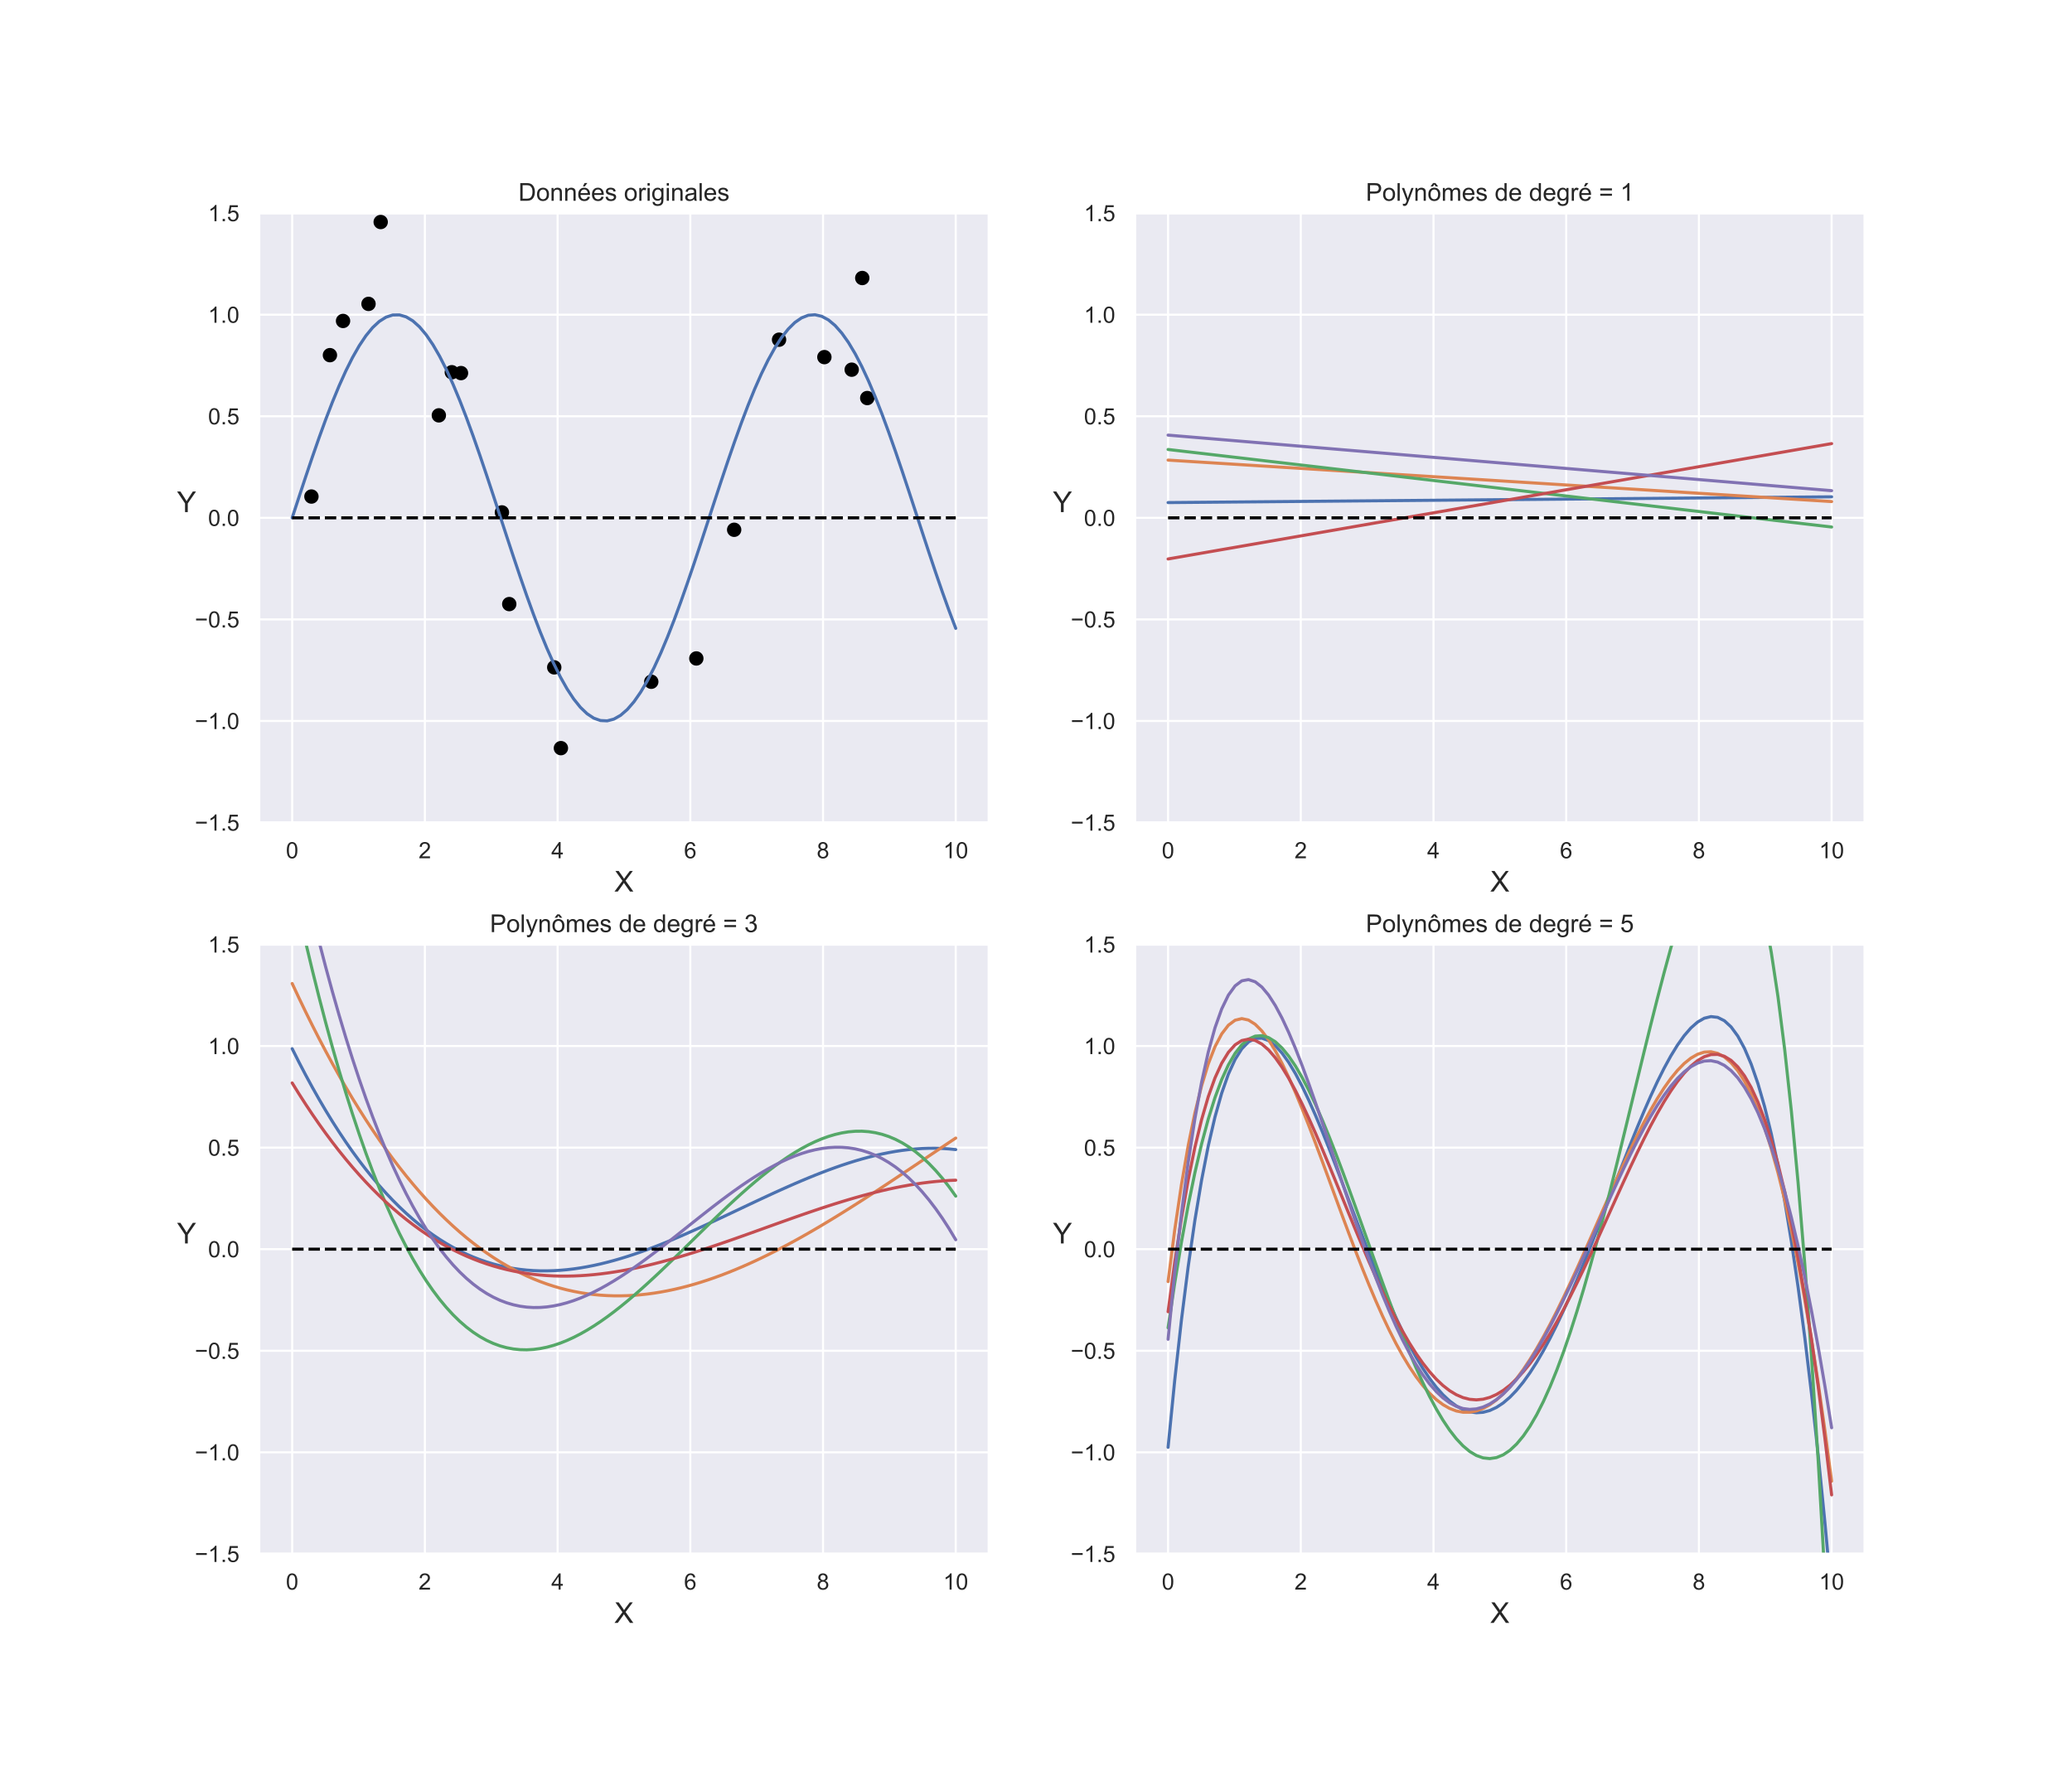 <?xml version="1.0" encoding="utf-8" standalone="no"?>
<!DOCTYPE svg PUBLIC "-//W3C//DTD SVG 1.1//EN"
  "http://www.w3.org/Graphics/SVG/1.1/DTD/svg11.dtd">
<!-- Created with matplotlib (https://matplotlib.org/) -->
<svg height="864pt" version="1.1" viewBox="0 0 1008 864" width="1008pt" xmlns="http://www.w3.org/2000/svg" xmlns:xlink="http://www.w3.org/1999/xlink">
 <defs>
  <style type="text/css">
*{stroke-linecap:butt;stroke-linejoin:round;}
  </style>
 </defs>
 <g id="figure_1">
  <g id="patch_1">
   <path d="M 0 864 
L 1008 864 
L 1008 0 
L 0 0 
z
" style="fill:#ffffff;"/>
  </g>
  <g id="axes_1">
   <g id="patch_2">
    <path d="M 126 400.189 
L 481.091 400.189 
L 481.091 103.68 
L 126 103.68 
z
" style="fill:#eaeaf2;"/>
   </g>
   <g id="matplotlib.axis_1">
    <g id="xtick_1">
     <g id="line2d_1">
      <path clip-path="url(#pd16dcb18e0)" d="M 142.14 400.189 
L 142.14 103.68 
" style="fill:none;stroke:#ffffff;stroke-linecap:round;"/>
     </g>
     <g id="text_1">
      <!-- 0 -->
      <defs>
       <path d="M 4.156 35.297 
Q 4.156 48 6.766 55.734 
Q 9.375 63.484 14.516 67.672 
Q 19.672 71.875 27.484 71.875 
Q 33.25 71.875 37.594 69.547 
Q 41.938 67.234 44.766 62.859 
Q 47.609 58.5 49.219 52.219 
Q 50.828 45.953 50.828 35.297 
Q 50.828 22.703 48.234 14.969 
Q 45.656 7.234 40.5 3 
Q 35.359 -1.219 27.484 -1.219 
Q 17.141 -1.219 11.234 6.203 
Q 4.156 15.141 4.156 35.297 
z
M 13.188 35.297 
Q 13.188 17.672 17.312 11.828 
Q 21.438 6 27.484 6 
Q 33.547 6 37.672 11.859 
Q 41.797 17.719 41.797 35.297 
Q 41.797 52.984 37.672 58.781 
Q 33.547 64.594 27.391 64.594 
Q 21.344 64.594 17.719 59.469 
Q 13.188 52.938 13.188 35.297 
z
" id="ArialMT-48"/>
      </defs>
      <g style="fill:#262626;" transform="translate(139.082 417.563)scale(0.11 -0.11)">
       <use xlink:href="#ArialMT-48"/>
      </g>
     </g>
    </g>
    <g id="xtick_2">
     <g id="line2d_2">
      <path clip-path="url(#pd16dcb18e0)" d="M 206.702 400.189 
L 206.702 103.68 
" style="fill:none;stroke:#ffffff;stroke-linecap:round;"/>
     </g>
     <g id="text_2">
      <!-- 2 -->
      <defs>
       <path d="M 50.344 8.453 
L 50.344 0 
L 3.031 0 
Q 2.938 3.172 4.047 6.109 
Q 5.859 10.938 9.828 15.625 
Q 13.812 20.312 21.344 26.469 
Q 33.016 36.031 37.109 41.625 
Q 41.219 47.219 41.219 52.203 
Q 41.219 57.422 37.469 61 
Q 33.734 64.594 27.734 64.594 
Q 21.391 64.594 17.578 60.781 
Q 13.766 56.984 13.719 50.25 
L 4.688 51.172 
Q 5.609 61.281 11.656 66.578 
Q 17.719 71.875 27.938 71.875 
Q 38.234 71.875 44.234 66.156 
Q 50.25 60.453 50.25 52 
Q 50.25 47.703 48.484 43.547 
Q 46.734 39.406 42.656 34.812 
Q 38.578 30.219 29.109 22.219 
Q 21.188 15.578 18.938 13.203 
Q 16.703 10.844 15.234 8.453 
z
" id="ArialMT-50"/>
      </defs>
      <g style="fill:#262626;" transform="translate(203.644 417.563)scale(0.11 -0.11)">
       <use xlink:href="#ArialMT-50"/>
      </g>
     </g>
    </g>
    <g id="xtick_3">
     <g id="line2d_3">
      <path clip-path="url(#pd16dcb18e0)" d="M 271.264 400.189 
L 271.264 103.68 
" style="fill:none;stroke:#ffffff;stroke-linecap:round;"/>
     </g>
     <g id="text_3">
      <!-- 4 -->
      <defs>
       <path d="M 32.328 0 
L 32.328 17.141 
L 1.266 17.141 
L 1.266 25.203 
L 33.938 71.578 
L 41.109 71.578 
L 41.109 25.203 
L 50.781 25.203 
L 50.781 17.141 
L 41.109 17.141 
L 41.109 0 
z
M 32.328 25.203 
L 32.328 57.469 
L 9.906 25.203 
z
" id="ArialMT-52"/>
      </defs>
      <g style="fill:#262626;" transform="translate(268.206 417.563)scale(0.11 -0.11)">
       <use xlink:href="#ArialMT-52"/>
      </g>
     </g>
    </g>
    <g id="xtick_4">
     <g id="line2d_4">
      <path clip-path="url(#pd16dcb18e0)" d="M 335.826 400.189 
L 335.826 103.68 
" style="fill:none;stroke:#ffffff;stroke-linecap:round;"/>
     </g>
     <g id="text_4">
      <!-- 6 -->
      <defs>
       <path d="M 49.75 54.047 
L 41.016 53.375 
Q 39.844 58.547 37.703 60.891 
Q 34.125 64.656 28.906 64.656 
Q 24.703 64.656 21.531 62.312 
Q 17.391 59.281 14.984 53.469 
Q 12.594 47.656 12.5 36.922 
Q 15.672 41.75 20.266 44.094 
Q 24.859 46.438 29.891 46.438 
Q 38.672 46.438 44.844 39.969 
Q 51.031 33.5 51.031 23.25 
Q 51.031 16.5 48.125 10.719 
Q 45.219 4.938 40.141 1.859 
Q 35.062 -1.219 28.609 -1.219 
Q 17.625 -1.219 10.688 6.859 
Q 3.766 14.938 3.766 33.5 
Q 3.766 54.25 11.422 63.672 
Q 18.109 71.875 29.438 71.875 
Q 37.891 71.875 43.281 67.141 
Q 48.688 62.406 49.75 54.047 
z
M 13.875 23.188 
Q 13.875 18.656 15.797 14.5 
Q 17.719 10.359 21.188 8.172 
Q 24.656 6 28.469 6 
Q 34.031 6 38.031 10.484 
Q 42.047 14.984 42.047 22.703 
Q 42.047 30.125 38.078 34.391 
Q 34.125 38.672 28.125 38.672 
Q 22.172 38.672 18.016 34.391 
Q 13.875 30.125 13.875 23.188 
z
" id="ArialMT-54"/>
      </defs>
      <g style="fill:#262626;" transform="translate(332.768 417.563)scale(0.11 -0.11)">
       <use xlink:href="#ArialMT-54"/>
      </g>
     </g>
    </g>
    <g id="xtick_5">
     <g id="line2d_5">
      <path clip-path="url(#pd16dcb18e0)" d="M 400.388 400.189 
L 400.388 103.68 
" style="fill:none;stroke:#ffffff;stroke-linecap:round;"/>
     </g>
     <g id="text_5">
      <!-- 8 -->
      <defs>
       <path d="M 17.672 38.812 
Q 12.203 40.828 9.562 44.531 
Q 6.938 48.25 6.938 53.422 
Q 6.938 61.234 12.547 66.547 
Q 18.172 71.875 27.484 71.875 
Q 36.859 71.875 42.578 66.422 
Q 48.297 60.984 48.297 53.172 
Q 48.297 48.188 45.672 44.5 
Q 43.062 40.828 37.75 38.812 
Q 44.344 36.672 47.781 31.875 
Q 51.219 27.094 51.219 20.453 
Q 51.219 11.281 44.719 5.031 
Q 38.234 -1.219 27.641 -1.219 
Q 17.047 -1.219 10.547 5.047 
Q 4.047 11.328 4.047 20.703 
Q 4.047 27.688 7.594 32.391 
Q 11.141 37.109 17.672 38.812 
z
M 15.922 53.719 
Q 15.922 48.641 19.188 45.406 
Q 22.469 42.188 27.688 42.188 
Q 32.766 42.188 36.016 45.375 
Q 39.266 48.578 39.266 53.219 
Q 39.266 58.062 35.906 61.359 
Q 32.562 64.656 27.594 64.656 
Q 22.562 64.656 19.234 61.422 
Q 15.922 58.203 15.922 53.719 
z
M 13.094 20.656 
Q 13.094 16.891 14.875 13.375 
Q 16.656 9.859 20.172 7.922 
Q 23.688 6 27.734 6 
Q 34.031 6 38.125 10.047 
Q 42.234 14.109 42.234 20.359 
Q 42.234 26.703 38.016 30.859 
Q 33.797 35.016 27.438 35.016 
Q 21.234 35.016 17.156 30.906 
Q 13.094 26.812 13.094 20.656 
z
" id="ArialMT-56"/>
      </defs>
      <g style="fill:#262626;" transform="translate(397.33 417.563)scale(0.11 -0.11)">
       <use xlink:href="#ArialMT-56"/>
      </g>
     </g>
    </g>
    <g id="xtick_6">
     <g id="line2d_6">
      <path clip-path="url(#pd16dcb18e0)" d="M 464.95 400.189 
L 464.95 103.68 
" style="fill:none;stroke:#ffffff;stroke-linecap:round;"/>
     </g>
     <g id="text_6">
      <!-- 10 -->
      <defs>
       <path d="M 37.25 0 
L 28.469 0 
L 28.469 56 
Q 25.297 52.984 20.141 49.953 
Q 14.984 46.922 10.891 45.406 
L 10.891 53.906 
Q 18.266 57.375 23.781 62.297 
Q 29.297 67.234 31.594 71.875 
L 37.25 71.875 
z
" id="ArialMT-49"/>
      </defs>
      <g style="fill:#262626;" transform="translate(458.833 417.563)scale(0.11 -0.11)">
       <use xlink:href="#ArialMT-49"/>
       <use x="55.615" xlink:href="#ArialMT-48"/>
      </g>
     </g>
    </g>
    <g id="text_7">
     <!-- X -->
     <defs>
      <path d="M 0.438 0 
L 28.125 37.312 
L 3.719 71.578 
L 14.984 71.578 
L 27.984 53.219 
Q 32.031 47.516 33.734 44.438 
Q 36.141 48.344 39.406 52.594 
L 53.812 71.578 
L 64.109 71.578 
L 38.969 37.844 
L 66.062 0 
L 54.344 0 
L 36.328 25.531 
Q 34.812 27.734 33.203 30.328 
Q 30.812 26.422 29.781 24.953 
L 11.812 0 
z
" id="ArialMT-88"/>
     </defs>
     <g style="fill:#262626;" transform="translate(298.876 433.77)scale(0.14 -0.14)">
      <use xlink:href="#ArialMT-88"/>
     </g>
    </g>
   </g>
   <g id="matplotlib.axis_2">
    <g id="ytick_1">
     <g id="line2d_7">
      <path clip-path="url(#pd16dcb18e0)" d="M 126 400.189 
L 481.091 400.189 
" style="fill:none;stroke:#ffffff;stroke-linecap:round;"/>
     </g>
     <g id="text_8">
      <!-- −1.5 -->
      <defs>
       <path d="M 52.828 31.203 
L 5.562 31.203 
L 5.562 39.406 
L 52.828 39.406 
z
" id="ArialMT-8722"/>
       <path d="M 9.078 0 
L 9.078 10.016 
L 19.094 10.016 
L 19.094 0 
z
" id="ArialMT-46"/>
       <path d="M 4.156 18.75 
L 13.375 19.531 
Q 14.406 12.797 18.141 9.391 
Q 21.875 6 27.156 6 
Q 33.5 6 37.891 10.781 
Q 42.281 15.578 42.281 23.484 
Q 42.281 31 38.062 35.344 
Q 33.844 39.703 27 39.703 
Q 22.75 39.703 19.328 37.766 
Q 15.922 35.844 13.969 32.766 
L 5.719 33.844 
L 12.641 70.609 
L 48.25 70.609 
L 48.25 62.203 
L 19.672 62.203 
L 15.828 42.969 
Q 22.266 47.469 29.344 47.469 
Q 38.719 47.469 45.156 40.969 
Q 51.609 34.469 51.609 24.266 
Q 51.609 14.547 45.953 7.469 
Q 39.062 -1.219 27.156 -1.219 
Q 17.391 -1.219 11.203 4.25 
Q 5.031 9.719 4.156 18.75 
z
" id="ArialMT-53"/>
      </defs>
      <g style="fill:#262626;" transform="translate(94.785 404.126)scale(0.11 -0.11)">
       <use xlink:href="#ArialMT-8722"/>
       <use x="58.398" xlink:href="#ArialMT-49"/>
       <use x="114.014" xlink:href="#ArialMT-46"/>
       <use x="141.797" xlink:href="#ArialMT-53"/>
      </g>
     </g>
    </g>
    <g id="ytick_2">
     <g id="line2d_8">
      <path clip-path="url(#pd16dcb18e0)" d="M 126 350.771 
L 481.091 350.771 
" style="fill:none;stroke:#ffffff;stroke-linecap:round;"/>
     </g>
     <g id="text_9">
      <!-- −1.0 -->
      <g style="fill:#262626;" transform="translate(94.785 354.708)scale(0.11 -0.11)">
       <use xlink:href="#ArialMT-8722"/>
       <use x="58.398" xlink:href="#ArialMT-49"/>
       <use x="114.014" xlink:href="#ArialMT-46"/>
       <use x="141.797" xlink:href="#ArialMT-48"/>
      </g>
     </g>
    </g>
    <g id="ytick_3">
     <g id="line2d_9">
      <path clip-path="url(#pd16dcb18e0)" d="M 126 301.353 
L 481.091 301.353 
" style="fill:none;stroke:#ffffff;stroke-linecap:round;"/>
     </g>
     <g id="text_10">
      <!-- −0.5 -->
      <g style="fill:#262626;" transform="translate(94.785 305.29)scale(0.11 -0.11)">
       <use xlink:href="#ArialMT-8722"/>
       <use x="58.398" xlink:href="#ArialMT-48"/>
       <use x="114.014" xlink:href="#ArialMT-46"/>
       <use x="141.797" xlink:href="#ArialMT-53"/>
      </g>
     </g>
    </g>
    <g id="ytick_4">
     <g id="line2d_10">
      <path clip-path="url(#pd16dcb18e0)" d="M 126 251.935 
L 481.091 251.935 
" style="fill:none;stroke:#ffffff;stroke-linecap:round;"/>
     </g>
     <g id="text_11">
      <!-- 0.0 -->
      <g style="fill:#262626;" transform="translate(101.21 255.871)scale(0.11 -0.11)">
       <use xlink:href="#ArialMT-48"/>
       <use x="55.615" xlink:href="#ArialMT-46"/>
       <use x="83.398" xlink:href="#ArialMT-48"/>
      </g>
     </g>
    </g>
    <g id="ytick_5">
     <g id="line2d_11">
      <path clip-path="url(#pd16dcb18e0)" d="M 126 202.516 
L 481.091 202.516 
" style="fill:none;stroke:#ffffff;stroke-linecap:round;"/>
     </g>
     <g id="text_12">
      <!-- 0.5 -->
      <g style="fill:#262626;" transform="translate(101.21 206.453)scale(0.11 -0.11)">
       <use xlink:href="#ArialMT-48"/>
       <use x="55.615" xlink:href="#ArialMT-46"/>
       <use x="83.398" xlink:href="#ArialMT-53"/>
      </g>
     </g>
    </g>
    <g id="ytick_6">
     <g id="line2d_12">
      <path clip-path="url(#pd16dcb18e0)" d="M 126 153.098 
L 481.091 153.098 
" style="fill:none;stroke:#ffffff;stroke-linecap:round;"/>
     </g>
     <g id="text_13">
      <!-- 1.0 -->
      <g style="fill:#262626;" transform="translate(101.21 157.035)scale(0.11 -0.11)">
       <use xlink:href="#ArialMT-49"/>
       <use x="55.615" xlink:href="#ArialMT-46"/>
       <use x="83.398" xlink:href="#ArialMT-48"/>
      </g>
     </g>
    </g>
    <g id="ytick_7">
     <g id="line2d_13">
      <path clip-path="url(#pd16dcb18e0)" d="M 126 103.68 
L 481.091 103.68 
" style="fill:none;stroke:#ffffff;stroke-linecap:round;"/>
     </g>
     <g id="text_14">
      <!-- 1.5 -->
      <g style="fill:#262626;" transform="translate(101.21 107.617)scale(0.11 -0.11)">
       <use xlink:href="#ArialMT-49"/>
       <use x="55.615" xlink:href="#ArialMT-46"/>
       <use x="83.398" xlink:href="#ArialMT-53"/>
      </g>
     </g>
    </g>
    <g id="text_15">
     <!-- Y -->
     <defs>
      <path d="M 27.875 0 
L 27.875 30.328 
L 0.297 71.578 
L 11.812 71.578 
L 25.922 50 
Q 29.828 43.953 33.203 37.891 
Q 36.422 43.5 41.016 50.531 
L 54.891 71.578 
L 65.922 71.578 
L 37.359 30.328 
L 37.359 0 
z
" id="ArialMT-89"/>
     </defs>
     <g style="fill:#262626;" transform="translate(86.116 249.152)scale(0.14 -0.14)">
      <use xlink:href="#ArialMT-89"/>
     </g>
    </g>
   </g>
   <g id="PathCollection_1">
    <defs>
     <path d="M 0 3 
C 0.796 3 1.559 2.684 2.121 2.121 
C 2.684 1.559 3 0.796 3 0 
C 3 -0.796 2.684 -1.559 2.121 -2.121 
C 1.559 -2.684 0.796 -3 0 -3 
C -0.796 -3 -1.559 -2.684 -2.121 -2.121 
C -2.684 -1.559 -3 -0.796 -3 0 
C -3 0.796 -2.684 1.559 -2.121 2.121 
C -1.559 2.684 -0.796 3 0 3 
z
" id="m180afc40b3" style="stroke:#000000;"/>
    </defs>
    <g clip-path="url(#pd16dcb18e0)">
     <use style="stroke:#000000;" x="179.281" xlink:href="#m180afc40b3" y="147.85"/>
     <use style="stroke:#000000;" x="338.753" xlink:href="#m180afc40b3" y="320.348"/>
     <use style="stroke:#000000;" x="185.2" xlink:href="#m180afc40b3" y="108.016"/>
     <use style="stroke:#000000;" x="219.805" xlink:href="#m180afc40b3" y="181.097"/>
     <use style="stroke:#000000;" x="247.744" xlink:href="#m180afc40b3" y="293.898"/>
     <use style="stroke:#000000;" x="419.479" xlink:href="#m180afc40b3" y="135.26"/>
     <use style="stroke:#000000;" x="357.161" xlink:href="#m180afc40b3" y="257.746"/>
     <use style="stroke:#000000;" x="316.833" xlink:href="#m180afc40b3" y="331.679"/>
     <use style="stroke:#000000;" x="151.506" xlink:href="#m180afc40b3" y="241.577"/>
     <use style="stroke:#000000;" x="379.002" xlink:href="#m180afc40b3" y="165.265"/>
     <use style="stroke:#000000;" x="269.634" xlink:href="#m180afc40b3" y="324.679"/>
     <use style="stroke:#000000;" x="401.049" xlink:href="#m180afc40b3" y="173.744"/>
     <use style="stroke:#000000;" x="224.27" xlink:href="#m180afc40b3" y="181.514"/>
     <use style="stroke:#000000;" x="160.504" xlink:href="#m180afc40b3" y="172.792"/>
     <use style="stroke:#000000;" x="421.903" xlink:href="#m180afc40b3" y="193.66"/>
     <use style="stroke:#000000;" x="213.491" xlink:href="#m180afc40b3" y="202.078"/>
     <use style="stroke:#000000;" x="272.875" xlink:href="#m180afc40b3" y="363.979"/>
     <use style="stroke:#000000;" x="244.18" xlink:href="#m180afc40b3" y="249.293"/>
     <use style="stroke:#000000;" x="166.888" xlink:href="#m180afc40b3" y="156.15"/>
     <use style="stroke:#000000;" x="414.342" xlink:href="#m180afc40b3" y="179.856"/>
    </g>
   </g>
   <g id="line2d_14">
    <path clip-path="url(#pd16dcb18e0)" d="M 142.14 251.935 
L 145.401 241.968 
L 148.662 232.103 
L 151.923 222.44 
L 155.183 213.078 
L 158.444 204.112 
L 161.705 195.634 
L 164.965 187.73 
L 168.226 180.48 
L 171.487 173.958 
L 174.748 168.231 
L 178.008 163.358 
L 181.269 159.388 
L 184.53 156.361 
L 187.79 154.308 
L 191.051 153.251 
L 194.312 153.2 
L 197.573 154.155 
L 200.833 156.107 
L 204.094 159.036 
L 207.355 162.912 
L 210.615 167.696 
L 213.876 173.338 
L 217.137 179.781 
L 220.397 186.96 
L 223.658 194.802 
L 226.919 203.226 
L 230.18 212.146 
L 233.44 221.472 
L 236.701 231.109 
L 239.962 240.958 
L 243.222 250.919 
L 246.483 260.89 
L 249.744 270.77 
L 253.005 280.457 
L 256.265 289.855 
L 259.526 298.865 
L 262.787 307.397 
L 266.047 315.364 
L 269.308 322.684 
L 272.569 329.283 
L 275.829 335.093 
L 279.09 340.055 
L 282.351 344.12 
L 285.612 347.244 
L 288.872 349.397 
L 292.133 350.556 
L 295.394 350.71 
L 298.654 349.857 
L 301.915 348.006 
L 305.176 345.175 
L 308.437 341.394 
L 311.697 336.7 
L 314.958 331.143 
L 318.219 324.778 
L 321.479 317.671 
L 324.74 309.893 
L 328.001 301.525 
L 331.261 292.651 
L 334.522 283.362 
L 337.783 273.752 
L 341.044 263.92 
L 344.304 253.966 
L 347.565 243.992 
L 350.826 234.098 
L 354.086 224.386 
L 357.347 214.955 
L 360.608 205.901 
L 363.869 197.316 
L 367.129 189.288 
L 370.39 181.898 
L 373.651 175.223 
L 376.911 169.33 
L 380.172 164.278 
L 383.433 160.121 
L 386.693 156.899 
L 389.954 154.646 
L 393.215 153.385 
L 396.476 153.129 
L 399.736 153.879 
L 402.997 155.63 
L 406.258 158.362 
L 409.518 162.048 
L 412.779 166.651 
L 416.04 172.123 
L 419.301 178.408 
L 422.561 185.443 
L 425.822 193.156 
L 429.083 201.468 
L 432.343 210.295 
L 435.604 219.546 
L 438.865 229.127 
L 442.125 238.941 
L 445.386 248.887 
L 448.647 258.864 
L 451.908 268.771 
L 455.168 278.506 
L 458.429 287.97 
L 461.69 297.067 
L 464.95 305.704 
" style="fill:none;stroke:#4c72b0;stroke-linecap:round;stroke-width:1.5;"/>
   </g>
   <g id="line2d_15">
    <path clip-path="url(#pd16dcb18e0)" d="M 142.14 251.935 
L 464.95 251.935 
" style="fill:none;stroke:#000000;stroke-dasharray:5.55,2.4;stroke-dashoffset:0;stroke-width:1.5;"/>
   </g>
   <g id="patch_3">
    <path d="M 126 400.189 
L 126 103.68 
" style="fill:none;stroke:#ffffff;stroke-linecap:square;stroke-linejoin:miter;stroke-width:1.25;"/>
   </g>
   <g id="patch_4">
    <path d="M 481.091 400.189 
L 481.091 103.68 
" style="fill:none;stroke:#ffffff;stroke-linecap:square;stroke-linejoin:miter;stroke-width:1.25;"/>
   </g>
   <g id="patch_5">
    <path d="M 126 400.189 
L 481.091 400.189 
" style="fill:none;stroke:#ffffff;stroke-linecap:square;stroke-linejoin:miter;stroke-width:1.25;"/>
   </g>
   <g id="patch_6">
    <path d="M 126 103.68 
L 481.091 103.68 
" style="fill:none;stroke:#ffffff;stroke-linecap:square;stroke-linejoin:miter;stroke-width:1.25;"/>
   </g>
   <g id="text_16">
    <!-- Données originales -->
    <defs>
     <path d="M 7.719 0 
L 7.719 71.578 
L 32.375 71.578 
Q 40.719 71.578 45.125 70.562 
Q 51.266 69.141 55.609 65.438 
Q 61.281 60.641 64.078 53.188 
Q 66.891 45.75 66.891 36.188 
Q 66.891 28.031 64.984 21.734 
Q 63.094 15.438 60.109 11.297 
Q 57.125 7.172 53.578 4.797 
Q 50.047 2.438 45.047 1.219 
Q 40.047 0 33.547 0 
z
M 17.188 8.453 
L 32.469 8.453 
Q 39.547 8.453 43.578 9.766 
Q 47.609 11.078 50 13.484 
Q 53.375 16.844 55.25 22.531 
Q 57.125 28.219 57.125 36.328 
Q 57.125 47.562 53.438 53.594 
Q 49.75 59.625 44.484 61.672 
Q 40.672 63.141 32.234 63.141 
L 17.188 63.141 
z
" id="ArialMT-68"/>
     <path d="M 3.328 25.922 
Q 3.328 40.328 11.328 47.266 
Q 18.016 53.031 27.641 53.031 
Q 38.328 53.031 45.109 46.016 
Q 51.906 39.016 51.906 26.656 
Q 51.906 16.656 48.906 10.906 
Q 45.906 5.172 40.156 2 
Q 34.422 -1.172 27.641 -1.172 
Q 16.75 -1.172 10.031 5.812 
Q 3.328 12.797 3.328 25.922 
z
M 12.359 25.922 
Q 12.359 15.969 16.703 11.016 
Q 21.047 6.062 27.641 6.062 
Q 34.188 6.062 38.531 11.031 
Q 42.875 16.016 42.875 26.219 
Q 42.875 35.844 38.5 40.797 
Q 34.125 45.75 27.641 45.75 
Q 21.047 45.75 16.703 40.812 
Q 12.359 35.891 12.359 25.922 
z
" id="ArialMT-111"/>
     <path d="M 6.594 0 
L 6.594 51.859 
L 14.5 51.859 
L 14.5 44.484 
Q 20.219 53.031 31 53.031 
Q 35.688 53.031 39.625 51.344 
Q 43.562 49.656 45.516 46.922 
Q 47.469 44.188 48.25 40.438 
Q 48.734 37.984 48.734 31.891 
L 48.734 0 
L 39.938 0 
L 39.938 31.547 
Q 39.938 36.922 38.906 39.578 
Q 37.891 42.234 35.281 43.812 
Q 32.672 45.406 29.156 45.406 
Q 23.531 45.406 19.453 41.844 
Q 15.375 38.281 15.375 28.328 
L 15.375 0 
z
" id="ArialMT-110"/>
     <path d="M 42.094 16.703 
L 51.172 15.578 
Q 49.031 7.625 43.219 3.219 
Q 37.406 -1.172 28.375 -1.172 
Q 17 -1.172 10.328 5.828 
Q 3.656 12.844 3.656 25.484 
Q 3.656 38.578 10.391 45.797 
Q 17.141 53.031 27.875 53.031 
Q 38.281 53.031 44.875 45.953 
Q 51.469 38.875 51.469 26.031 
Q 51.469 25.25 51.422 23.688 
L 12.75 23.688 
Q 13.234 15.141 17.578 10.594 
Q 21.922 6.062 28.422 6.062 
Q 33.25 6.062 36.672 8.594 
Q 40.094 11.141 42.094 16.703 
z
M 13.234 30.906 
L 42.188 30.906 
Q 41.609 37.453 38.875 40.719 
Q 34.672 45.797 27.984 45.797 
Q 21.922 45.797 17.797 41.75 
Q 13.672 37.703 13.234 30.906 
z
M 22.703 58.297 
L 29.203 71.969 
L 40.719 71.969 
L 29.984 58.297 
z
" id="ArialMT-233"/>
     <path d="M 42.094 16.703 
L 51.172 15.578 
Q 49.031 7.625 43.219 3.219 
Q 37.406 -1.172 28.375 -1.172 
Q 17 -1.172 10.328 5.828 
Q 3.656 12.844 3.656 25.484 
Q 3.656 38.578 10.391 45.797 
Q 17.141 53.031 27.875 53.031 
Q 38.281 53.031 44.875 45.953 
Q 51.469 38.875 51.469 26.031 
Q 51.469 25.25 51.422 23.688 
L 12.75 23.688 
Q 13.234 15.141 17.578 10.594 
Q 21.922 6.062 28.422 6.062 
Q 33.25 6.062 36.672 8.594 
Q 40.094 11.141 42.094 16.703 
z
M 13.234 30.906 
L 42.188 30.906 
Q 41.609 37.453 38.875 40.719 
Q 34.672 45.797 27.984 45.797 
Q 21.922 45.797 17.797 41.75 
Q 13.672 37.703 13.234 30.906 
z
" id="ArialMT-101"/>
     <path d="M 3.078 15.484 
L 11.766 16.844 
Q 12.5 11.625 15.844 8.844 
Q 19.188 6.062 25.203 6.062 
Q 31.25 6.062 34.172 8.516 
Q 37.109 10.984 37.109 14.312 
Q 37.109 17.281 34.516 19 
Q 32.719 20.172 25.531 21.969 
Q 15.875 24.422 12.141 26.203 
Q 8.406 27.984 6.469 31.125 
Q 4.547 34.281 4.547 38.094 
Q 4.547 41.547 6.125 44.5 
Q 7.719 47.469 10.453 49.422 
Q 12.5 50.922 16.031 51.969 
Q 19.578 53.031 23.641 53.031 
Q 29.734 53.031 34.344 51.266 
Q 38.969 49.516 41.156 46.5 
Q 43.359 43.5 44.188 38.484 
L 35.594 37.312 
Q 35.016 41.312 32.203 43.547 
Q 29.391 45.797 24.266 45.797 
Q 18.219 45.797 15.625 43.797 
Q 13.031 41.797 13.031 39.109 
Q 13.031 37.406 14.109 36.031 
Q 15.188 34.625 17.484 33.688 
Q 18.797 33.203 25.25 31.453 
Q 34.578 28.953 38.25 27.359 
Q 41.938 25.781 44.031 22.75 
Q 46.141 19.734 46.141 15.234 
Q 46.141 10.844 43.578 6.953 
Q 41.016 3.078 36.172 0.953 
Q 31.344 -1.172 25.25 -1.172 
Q 15.141 -1.172 9.844 3.031 
Q 4.547 7.234 3.078 15.484 
z
" id="ArialMT-115"/>
     <path id="ArialMT-32"/>
     <path d="M 6.5 0 
L 6.5 51.859 
L 14.406 51.859 
L 14.406 44 
Q 17.438 49.516 20 51.266 
Q 22.562 53.031 25.641 53.031 
Q 30.078 53.031 34.672 50.203 
L 31.641 42.047 
Q 28.422 43.953 25.203 43.953 
Q 22.312 43.953 20.016 42.219 
Q 17.719 40.484 16.75 37.406 
Q 15.281 32.719 15.281 27.156 
L 15.281 0 
z
" id="ArialMT-114"/>
     <path d="M 6.641 61.469 
L 6.641 71.578 
L 15.438 71.578 
L 15.438 61.469 
z
M 6.641 0 
L 6.641 51.859 
L 15.438 51.859 
L 15.438 0 
z
" id="ArialMT-105"/>
     <path d="M 4.984 -4.297 
L 13.531 -5.562 
Q 14.062 -9.516 16.5 -11.328 
Q 19.781 -13.766 25.438 -13.766 
Q 31.547 -13.766 34.859 -11.328 
Q 38.188 -8.891 39.359 -4.5 
Q 40.047 -1.812 39.984 6.781 
Q 34.234 0 25.641 0 
Q 14.938 0 9.078 7.719 
Q 3.219 15.438 3.219 26.219 
Q 3.219 33.641 5.906 39.906 
Q 8.594 46.188 13.688 49.609 
Q 18.797 53.031 25.688 53.031 
Q 34.859 53.031 40.828 45.609 
L 40.828 51.859 
L 48.922 51.859 
L 48.922 7.031 
Q 48.922 -5.078 46.453 -10.125 
Q 44 -15.188 38.641 -18.109 
Q 33.297 -21.047 25.484 -21.047 
Q 16.219 -21.047 10.5 -16.875 
Q 4.781 -12.703 4.984 -4.297 
z
M 12.25 26.859 
Q 12.25 16.656 16.297 11.969 
Q 20.359 7.281 26.469 7.281 
Q 32.516 7.281 36.609 11.938 
Q 40.719 16.609 40.719 26.562 
Q 40.719 36.078 36.5 40.906 
Q 32.281 45.75 26.312 45.75 
Q 20.453 45.75 16.344 40.984 
Q 12.25 36.234 12.25 26.859 
z
" id="ArialMT-103"/>
     <path d="M 40.438 6.391 
Q 35.547 2.25 31.031 0.531 
Q 26.516 -1.172 21.344 -1.172 
Q 12.797 -1.172 8.203 3 
Q 3.609 7.172 3.609 13.672 
Q 3.609 17.484 5.344 20.625 
Q 7.078 23.781 9.891 25.688 
Q 12.703 27.594 16.219 28.562 
Q 18.797 29.25 24.031 29.891 
Q 34.672 31.156 39.703 32.906 
Q 39.75 34.719 39.75 35.203 
Q 39.75 40.578 37.25 42.781 
Q 33.891 45.75 27.25 45.75 
Q 21.047 45.75 18.094 43.578 
Q 15.141 41.406 13.719 35.891 
L 5.125 37.062 
Q 6.297 42.578 8.984 45.969 
Q 11.672 49.359 16.75 51.188 
Q 21.828 53.031 28.516 53.031 
Q 35.156 53.031 39.297 51.469 
Q 43.453 49.906 45.406 47.531 
Q 47.359 45.172 48.141 41.547 
Q 48.578 39.312 48.578 33.453 
L 48.578 21.734 
Q 48.578 9.469 49.141 6.219 
Q 49.703 2.984 51.375 0 
L 42.188 0 
Q 40.828 2.734 40.438 6.391 
z
M 39.703 26.031 
Q 34.906 24.078 25.344 22.703 
Q 19.922 21.922 17.672 20.938 
Q 15.438 19.969 14.203 18.094 
Q 12.984 16.219 12.984 13.922 
Q 12.984 10.406 15.641 8.062 
Q 18.312 5.719 23.438 5.719 
Q 28.516 5.719 32.469 7.938 
Q 36.422 10.156 38.281 14.016 
Q 39.703 17 39.703 22.797 
z
" id="ArialMT-97"/>
     <path d="M 6.391 0 
L 6.391 71.578 
L 15.188 71.578 
L 15.188 0 
z
" id="ArialMT-108"/>
    </defs>
    <g style="fill:#262626;" transform="translate(252.183 97.68)scale(0.12 -0.12)">
     <use xlink:href="#ArialMT-68"/>
     <use x="72.217" xlink:href="#ArialMT-111"/>
     <use x="127.832" xlink:href="#ArialMT-110"/>
     <use x="183.447" xlink:href="#ArialMT-110"/>
     <use x="239.062" xlink:href="#ArialMT-233"/>
     <use x="294.678" xlink:href="#ArialMT-101"/>
     <use x="350.293" xlink:href="#ArialMT-115"/>
     <use x="400.293" xlink:href="#ArialMT-32"/>
     <use x="428.076" xlink:href="#ArialMT-111"/>
     <use x="483.691" xlink:href="#ArialMT-114"/>
     <use x="516.992" xlink:href="#ArialMT-105"/>
     <use x="539.209" xlink:href="#ArialMT-103"/>
     <use x="594.824" xlink:href="#ArialMT-105"/>
     <use x="617.041" xlink:href="#ArialMT-110"/>
     <use x="672.656" xlink:href="#ArialMT-97"/>
     <use x="728.271" xlink:href="#ArialMT-108"/>
     <use x="750.488" xlink:href="#ArialMT-101"/>
     <use x="806.104" xlink:href="#ArialMT-115"/>
    </g>
   </g>
  </g>
  <g id="axes_2">
   <g id="patch_7">
    <path d="M 552.109 400.189 
L 907.2 400.189 
L 907.2 103.68 
L 552.109 103.68 
z
" style="fill:#eaeaf2;"/>
   </g>
   <g id="matplotlib.axis_3">
    <g id="xtick_7">
     <g id="line2d_16">
      <path clip-path="url(#p35df9a129d)" d="M 568.25 400.189 
L 568.25 103.68 
" style="fill:none;stroke:#ffffff;stroke-linecap:round;"/>
     </g>
     <g id="text_17">
      <!-- 0 -->
      <g style="fill:#262626;" transform="translate(565.191 417.563)scale(0.11 -0.11)">
       <use xlink:href="#ArialMT-48"/>
      </g>
     </g>
    </g>
    <g id="xtick_8">
     <g id="line2d_17">
      <path clip-path="url(#p35df9a129d)" d="M 632.812 400.189 
L 632.812 103.68 
" style="fill:none;stroke:#ffffff;stroke-linecap:round;"/>
     </g>
     <g id="text_18">
      <!-- 2 -->
      <g style="fill:#262626;" transform="translate(629.753 417.563)scale(0.11 -0.11)">
       <use xlink:href="#ArialMT-50"/>
      </g>
     </g>
    </g>
    <g id="xtick_9">
     <g id="line2d_18">
      <path clip-path="url(#p35df9a129d)" d="M 697.374 400.189 
L 697.374 103.68 
" style="fill:none;stroke:#ffffff;stroke-linecap:round;"/>
     </g>
     <g id="text_19">
      <!-- 4 -->
      <g style="fill:#262626;" transform="translate(694.315 417.563)scale(0.11 -0.11)">
       <use xlink:href="#ArialMT-52"/>
      </g>
     </g>
    </g>
    <g id="xtick_10">
     <g id="line2d_19">
      <path clip-path="url(#p35df9a129d)" d="M 761.936 400.189 
L 761.936 103.68 
" style="fill:none;stroke:#ffffff;stroke-linecap:round;"/>
     </g>
     <g id="text_20">
      <!-- 6 -->
      <g style="fill:#262626;" transform="translate(758.877 417.563)scale(0.11 -0.11)">
       <use xlink:href="#ArialMT-54"/>
      </g>
     </g>
    </g>
    <g id="xtick_11">
     <g id="line2d_20">
      <path clip-path="url(#p35df9a129d)" d="M 826.498 400.189 
L 826.498 103.68 
" style="fill:none;stroke:#ffffff;stroke-linecap:round;"/>
     </g>
     <g id="text_21">
      <!-- 8 -->
      <g style="fill:#262626;" transform="translate(823.439 417.563)scale(0.11 -0.11)">
       <use xlink:href="#ArialMT-56"/>
      </g>
     </g>
    </g>
    <g id="xtick_12">
     <g id="line2d_21">
      <path clip-path="url(#p35df9a129d)" d="M 891.06 400.189 
L 891.06 103.68 
" style="fill:none;stroke:#ffffff;stroke-linecap:round;"/>
     </g>
     <g id="text_22">
      <!-- 10 -->
      <g style="fill:#262626;" transform="translate(884.942 417.563)scale(0.11 -0.11)">
       <use xlink:href="#ArialMT-49"/>
       <use x="55.615" xlink:href="#ArialMT-48"/>
      </g>
     </g>
    </g>
    <g id="text_23">
     <!-- X -->
     <g style="fill:#262626;" transform="translate(724.985 433.77)scale(0.14 -0.14)">
      <use xlink:href="#ArialMT-88"/>
     </g>
    </g>
   </g>
   <g id="matplotlib.axis_4">
    <g id="ytick_8">
     <g id="line2d_22">
      <path clip-path="url(#p35df9a129d)" d="M 552.109 400.189 
L 907.2 400.189 
" style="fill:none;stroke:#ffffff;stroke-linecap:round;"/>
     </g>
     <g id="text_24">
      <!-- −1.5 -->
      <g style="fill:#262626;" transform="translate(520.894 404.126)scale(0.11 -0.11)">
       <use xlink:href="#ArialMT-8722"/>
       <use x="58.398" xlink:href="#ArialMT-49"/>
       <use x="114.014" xlink:href="#ArialMT-46"/>
       <use x="141.797" xlink:href="#ArialMT-53"/>
      </g>
     </g>
    </g>
    <g id="ytick_9">
     <g id="line2d_23">
      <path clip-path="url(#p35df9a129d)" d="M 552.109 350.771 
L 907.2 350.771 
" style="fill:none;stroke:#ffffff;stroke-linecap:round;"/>
     </g>
     <g id="text_25">
      <!-- −1.0 -->
      <g style="fill:#262626;" transform="translate(520.894 354.708)scale(0.11 -0.11)">
       <use xlink:href="#ArialMT-8722"/>
       <use x="58.398" xlink:href="#ArialMT-49"/>
       <use x="114.014" xlink:href="#ArialMT-46"/>
       <use x="141.797" xlink:href="#ArialMT-48"/>
      </g>
     </g>
    </g>
    <g id="ytick_10">
     <g id="line2d_24">
      <path clip-path="url(#p35df9a129d)" d="M 552.109 301.353 
L 907.2 301.353 
" style="fill:none;stroke:#ffffff;stroke-linecap:round;"/>
     </g>
     <g id="text_26">
      <!-- −0.5 -->
      <g style="fill:#262626;" transform="translate(520.894 305.29)scale(0.11 -0.11)">
       <use xlink:href="#ArialMT-8722"/>
       <use x="58.398" xlink:href="#ArialMT-48"/>
       <use x="114.014" xlink:href="#ArialMT-46"/>
       <use x="141.797" xlink:href="#ArialMT-53"/>
      </g>
     </g>
    </g>
    <g id="ytick_11">
     <g id="line2d_25">
      <path clip-path="url(#p35df9a129d)" d="M 552.109 251.935 
L 907.2 251.935 
" style="fill:none;stroke:#ffffff;stroke-linecap:round;"/>
     </g>
     <g id="text_27">
      <!-- 0.0 -->
      <g style="fill:#262626;" transform="translate(527.319 255.871)scale(0.11 -0.11)">
       <use xlink:href="#ArialMT-48"/>
       <use x="55.615" xlink:href="#ArialMT-46"/>
       <use x="83.398" xlink:href="#ArialMT-48"/>
      </g>
     </g>
    </g>
    <g id="ytick_12">
     <g id="line2d_26">
      <path clip-path="url(#p35df9a129d)" d="M 552.109 202.516 
L 907.2 202.516 
" style="fill:none;stroke:#ffffff;stroke-linecap:round;"/>
     </g>
     <g id="text_28">
      <!-- 0.5 -->
      <g style="fill:#262626;" transform="translate(527.319 206.453)scale(0.11 -0.11)">
       <use xlink:href="#ArialMT-48"/>
       <use x="55.615" xlink:href="#ArialMT-46"/>
       <use x="83.398" xlink:href="#ArialMT-53"/>
      </g>
     </g>
    </g>
    <g id="ytick_13">
     <g id="line2d_27">
      <path clip-path="url(#p35df9a129d)" d="M 552.109 153.098 
L 907.2 153.098 
" style="fill:none;stroke:#ffffff;stroke-linecap:round;"/>
     </g>
     <g id="text_29">
      <!-- 1.0 -->
      <g style="fill:#262626;" transform="translate(527.319 157.035)scale(0.11 -0.11)">
       <use xlink:href="#ArialMT-49"/>
       <use x="55.615" xlink:href="#ArialMT-46"/>
       <use x="83.398" xlink:href="#ArialMT-48"/>
      </g>
     </g>
    </g>
    <g id="ytick_14">
     <g id="line2d_28">
      <path clip-path="url(#p35df9a129d)" d="M 552.109 103.68 
L 907.2 103.68 
" style="fill:none;stroke:#ffffff;stroke-linecap:round;"/>
     </g>
     <g id="text_30">
      <!-- 1.5 -->
      <g style="fill:#262626;" transform="translate(527.319 107.617)scale(0.11 -0.11)">
       <use xlink:href="#ArialMT-49"/>
       <use x="55.615" xlink:href="#ArialMT-46"/>
       <use x="83.398" xlink:href="#ArialMT-53"/>
      </g>
     </g>
    </g>
    <g id="text_31">
     <!-- Y -->
     <g style="fill:#262626;" transform="translate(512.225 249.152)scale(0.14 -0.14)">
      <use xlink:href="#ArialMT-89"/>
     </g>
    </g>
   </g>
   <g id="line2d_29">
    <path clip-path="url(#p35df9a129d)" d="M 568.25 244.513 
L 571.51 244.485 
L 574.771 244.457 
L 578.032 244.428 
L 581.292 244.4 
L 584.553 244.372 
L 587.814 244.344 
L 591.075 244.315 
L 594.335 244.287 
L 597.596 244.259 
L 600.857 244.23 
L 604.117 244.202 
L 607.378 244.174 
L 610.639 244.145 
L 613.899 244.117 
L 617.16 244.089 
L 620.421 244.061 
L 623.682 244.032 
L 626.942 244.004 
L 630.203 243.976 
L 633.464 243.947 
L 636.724 243.919 
L 639.985 243.891 
L 643.246 243.862 
L 646.507 243.834 
L 649.767 243.806 
L 653.028 243.778 
L 656.289 243.749 
L 659.549 243.721 
L 662.81 243.693 
L 666.071 243.664 
L 669.331 243.636 
L 672.592 243.608 
L 675.853 243.579 
L 679.114 243.551 
L 682.374 243.523 
L 685.635 243.495 
L 688.896 243.466 
L 692.156 243.438 
L 695.417 243.41 
L 698.678 243.381 
L 701.939 243.353 
L 705.199 243.325 
L 708.46 243.297 
L 711.721 243.268 
L 714.981 243.24 
L 718.242 243.212 
L 721.503 243.183 
L 724.763 243.155 
L 728.024 243.127 
L 731.285 243.098 
L 734.546 243.07 
L 737.806 243.042 
L 741.067 243.014 
L 744.328 242.985 
L 747.588 242.957 
L 750.849 242.929 
L 754.11 242.9 
L 757.371 242.872 
L 760.631 242.844 
L 763.892 242.815 
L 767.153 242.787 
L 770.413 242.759 
L 773.674 242.731 
L 776.935 242.702 
L 780.195 242.674 
L 783.456 242.646 
L 786.717 242.617 
L 789.978 242.589 
L 793.238 242.561 
L 796.499 242.532 
L 799.76 242.504 
L 803.02 242.476 
L 806.281 242.448 
L 809.542 242.419 
L 812.803 242.391 
L 816.063 242.363 
L 819.324 242.334 
L 822.585 242.306 
L 825.845 242.278 
L 829.106 242.249 
L 832.367 242.221 
L 835.627 242.193 
L 838.888 242.165 
L 842.149 242.136 
L 845.41 242.108 
L 848.67 242.08 
L 851.931 242.051 
L 855.192 242.023 
L 858.452 241.995 
L 861.713 241.966 
L 864.974 241.938 
L 868.235 241.91 
L 871.495 241.882 
L 874.756 241.853 
L 878.017 241.825 
L 881.277 241.797 
L 884.538 241.768 
L 887.799 241.74 
L 891.06 241.712 
" style="fill:none;stroke:#4c72b0;stroke-linecap:round;stroke-width:1.5;"/>
   </g>
   <g id="line2d_30">
    <path clip-path="url(#p35df9a129d)" d="M 568.25 223.846 
L 571.51 224.05 
L 574.771 224.253 
L 578.032 224.457 
L 581.292 224.661 
L 584.553 224.865 
L 587.814 225.069 
L 591.075 225.272 
L 594.335 225.476 
L 597.596 225.68 
L 600.857 225.884 
L 604.117 226.088 
L 607.378 226.291 
L 610.639 226.495 
L 613.899 226.699 
L 617.16 226.903 
L 620.421 227.106 
L 623.682 227.31 
L 626.942 227.514 
L 630.203 227.718 
L 633.464 227.922 
L 636.724 228.125 
L 639.985 228.329 
L 643.246 228.533 
L 646.507 228.737 
L 649.767 228.941 
L 653.028 229.144 
L 656.289 229.348 
L 659.549 229.552 
L 662.81 229.756 
L 666.071 229.96 
L 669.331 230.163 
L 672.592 230.367 
L 675.853 230.571 
L 679.114 230.775 
L 682.374 230.978 
L 685.635 231.182 
L 688.896 231.386 
L 692.156 231.59 
L 695.417 231.794 
L 698.678 231.997 
L 701.939 232.201 
L 705.199 232.405 
L 708.46 232.609 
L 711.721 232.813 
L 714.981 233.016 
L 718.242 233.22 
L 721.503 233.424 
L 724.763 233.628 
L 728.024 233.831 
L 731.285 234.035 
L 734.546 234.239 
L 737.806 234.443 
L 741.067 234.647 
L 744.328 234.85 
L 747.588 235.054 
L 750.849 235.258 
L 754.11 235.462 
L 757.371 235.666 
L 760.631 235.869 
L 763.892 236.073 
L 767.153 236.277 
L 770.413 236.481 
L 773.674 236.685 
L 776.935 236.888 
L 780.195 237.092 
L 783.456 237.296 
L 786.717 237.5 
L 789.978 237.703 
L 793.238 237.907 
L 796.499 238.111 
L 799.76 238.315 
L 803.02 238.519 
L 806.281 238.722 
L 809.542 238.926 
L 812.803 239.13 
L 816.063 239.334 
L 819.324 239.538 
L 822.585 239.741 
L 825.845 239.945 
L 829.106 240.149 
L 832.367 240.353 
L 835.627 240.556 
L 838.888 240.76 
L 842.149 240.964 
L 845.41 241.168 
L 848.67 241.372 
L 851.931 241.575 
L 855.192 241.779 
L 858.452 241.983 
L 861.713 242.187 
L 864.974 242.391 
L 868.235 242.594 
L 871.495 242.798 
L 874.756 243.002 
L 878.017 243.206 
L 881.277 243.41 
L 884.538 243.613 
L 887.799 243.817 
L 891.06 244.021 
" style="fill:none;stroke:#dd8452;stroke-linecap:round;stroke-width:1.5;"/>
   </g>
   <g id="line2d_31">
    <path clip-path="url(#p35df9a129d)" d="M 568.25 218.68 
L 571.51 219.061 
L 574.771 219.442 
L 578.032 219.823 
L 581.292 220.204 
L 584.553 220.585 
L 587.814 220.966 
L 591.075 221.347 
L 594.335 221.728 
L 597.596 222.109 
L 600.857 222.49 
L 604.117 222.871 
L 607.378 223.252 
L 610.639 223.633 
L 613.899 224.014 
L 617.16 224.395 
L 620.421 224.776 
L 623.682 225.157 
L 626.942 225.538 
L 630.203 225.919 
L 633.464 226.3 
L 636.724 226.681 
L 639.985 227.062 
L 643.246 227.443 
L 646.507 227.824 
L 649.767 228.204 
L 653.028 228.585 
L 656.289 228.966 
L 659.549 229.347 
L 662.81 229.728 
L 666.071 230.109 
L 669.331 230.49 
L 672.592 230.871 
L 675.853 231.252 
L 679.114 231.633 
L 682.374 232.014 
L 685.635 232.395 
L 688.896 232.776 
L 692.156 233.157 
L 695.417 233.538 
L 698.678 233.919 
L 701.939 234.3 
L 705.199 234.681 
L 708.46 235.062 
L 711.721 235.443 
L 714.981 235.824 
L 718.242 236.205 
L 721.503 236.586 
L 724.763 236.967 
L 728.024 237.348 
L 731.285 237.729 
L 734.546 238.11 
L 737.806 238.491 
L 741.067 238.872 
L 744.328 239.253 
L 747.588 239.634 
L 750.849 240.015 
L 754.11 240.396 
L 757.371 240.777 
L 760.631 241.158 
L 763.892 241.539 
L 767.153 241.92 
L 770.413 242.301 
L 773.674 242.682 
L 776.935 243.063 
L 780.195 243.444 
L 783.456 243.825 
L 786.717 244.206 
L 789.978 244.587 
L 793.238 244.968 
L 796.499 245.349 
L 799.76 245.73 
L 803.02 246.111 
L 806.281 246.492 
L 809.542 246.873 
L 812.803 247.254 
L 816.063 247.635 
L 819.324 248.016 
L 822.585 248.397 
L 825.845 248.778 
L 829.106 249.159 
L 832.367 249.54 
L 835.627 249.921 
L 838.888 250.302 
L 842.149 250.683 
L 845.41 251.064 
L 848.67 251.445 
L 851.931 251.826 
L 855.192 252.207 
L 858.452 252.588 
L 861.713 252.969 
L 864.974 253.35 
L 868.235 253.731 
L 871.495 254.112 
L 874.756 254.493 
L 878.017 254.874 
L 881.277 255.255 
L 884.538 255.636 
L 887.799 256.017 
L 891.06 256.398 
" style="fill:none;stroke:#55a868;stroke-linecap:round;stroke-width:1.5;"/>
   </g>
   <g id="line2d_32">
    <path clip-path="url(#p35df9a129d)" d="M 568.25 271.951 
L 571.51 271.384 
L 574.771 270.817 
L 578.032 270.25 
L 581.292 269.683 
L 584.553 269.116 
L 587.814 268.549 
L 591.075 267.982 
L 594.335 267.415 
L 597.596 266.849 
L 600.857 266.282 
L 604.117 265.715 
L 607.378 265.148 
L 610.639 264.581 
L 613.899 264.014 
L 617.16 263.447 
L 620.421 262.88 
L 623.682 262.313 
L 626.942 261.746 
L 630.203 261.179 
L 633.464 260.613 
L 636.724 260.046 
L 639.985 259.479 
L 643.246 258.912 
L 646.507 258.345 
L 649.767 257.778 
L 653.028 257.211 
L 656.289 256.644 
L 659.549 256.077 
L 662.81 255.51 
L 666.071 254.943 
L 669.331 254.377 
L 672.592 253.81 
L 675.853 253.243 
L 679.114 252.676 
L 682.374 252.109 
L 685.635 251.542 
L 688.896 250.975 
L 692.156 250.408 
L 695.417 249.841 
L 698.678 249.274 
L 701.939 248.707 
L 705.199 248.141 
L 708.46 247.574 
L 711.721 247.007 
L 714.981 246.44 
L 718.242 245.873 
L 721.503 245.306 
L 724.763 244.739 
L 728.024 244.172 
L 731.285 243.605 
L 734.546 243.038 
L 737.806 242.471 
L 741.067 241.904 
L 744.328 241.338 
L 747.588 240.771 
L 750.849 240.204 
L 754.11 239.637 
L 757.371 239.07 
L 760.631 238.503 
L 763.892 237.936 
L 767.153 237.369 
L 770.413 236.802 
L 773.674 236.235 
L 776.935 235.668 
L 780.195 235.102 
L 783.456 234.535 
L 786.717 233.968 
L 789.978 233.401 
L 793.238 232.834 
L 796.499 232.267 
L 799.76 231.7 
L 803.02 231.133 
L 806.281 230.566 
L 809.542 229.999 
L 812.803 229.432 
L 816.063 228.866 
L 819.324 228.299 
L 822.585 227.732 
L 825.845 227.165 
L 829.106 226.598 
L 832.367 226.031 
L 835.627 225.464 
L 838.888 224.897 
L 842.149 224.33 
L 845.41 223.763 
L 848.67 223.196 
L 851.931 222.63 
L 855.192 222.063 
L 858.452 221.496 
L 861.713 220.929 
L 864.974 220.362 
L 868.235 219.795 
L 871.495 219.228 
L 874.756 218.661 
L 878.017 218.094 
L 881.277 217.527 
L 884.538 216.96 
L 887.799 216.394 
L 891.06 215.827 
" style="fill:none;stroke:#c44e52;stroke-linecap:round;stroke-width:1.5;"/>
   </g>
   <g id="line2d_33">
    <path clip-path="url(#p35df9a129d)" d="M 568.25 211.692 
L 571.51 211.965 
L 574.771 212.238 
L 578.032 212.511 
L 581.292 212.784 
L 584.553 213.057 
L 587.814 213.33 
L 591.075 213.604 
L 594.335 213.877 
L 597.596 214.15 
L 600.857 214.423 
L 604.117 214.696 
L 607.378 214.969 
L 610.639 215.242 
L 613.899 215.515 
L 617.16 215.788 
L 620.421 216.061 
L 623.682 216.334 
L 626.942 216.607 
L 630.203 216.88 
L 633.464 217.153 
L 636.724 217.426 
L 639.985 217.699 
L 643.246 217.972 
L 646.507 218.245 
L 649.767 218.518 
L 653.028 218.791 
L 656.289 219.064 
L 659.549 219.337 
L 662.81 219.61 
L 666.071 219.883 
L 669.331 220.156 
L 672.592 220.429 
L 675.853 220.702 
L 679.114 220.975 
L 682.374 221.248 
L 685.635 221.521 
L 688.896 221.794 
L 692.156 222.067 
L 695.417 222.34 
L 698.678 222.613 
L 701.939 222.886 
L 705.199 223.159 
L 708.46 223.432 
L 711.721 223.705 
L 714.981 223.979 
L 718.242 224.252 
L 721.503 224.525 
L 724.763 224.798 
L 728.024 225.071 
L 731.285 225.344 
L 734.546 225.617 
L 737.806 225.89 
L 741.067 226.163 
L 744.328 226.436 
L 747.588 226.709 
L 750.849 226.982 
L 754.11 227.255 
L 757.371 227.528 
L 760.631 227.801 
L 763.892 228.074 
L 767.153 228.347 
L 770.413 228.62 
L 773.674 228.893 
L 776.935 229.166 
L 780.195 229.439 
L 783.456 229.712 
L 786.717 229.985 
L 789.978 230.258 
L 793.238 230.531 
L 796.499 230.804 
L 799.76 231.077 
L 803.02 231.35 
L 806.281 231.623 
L 809.542 231.896 
L 812.803 232.169 
L 816.063 232.442 
L 819.324 232.715 
L 822.585 232.988 
L 825.845 233.261 
L 829.106 233.534 
L 832.367 233.807 
L 835.627 234.08 
L 838.888 234.353 
L 842.149 234.627 
L 845.41 234.9 
L 848.67 235.173 
L 851.931 235.446 
L 855.192 235.719 
L 858.452 235.992 
L 861.713 236.265 
L 864.974 236.538 
L 868.235 236.811 
L 871.495 237.084 
L 874.756 237.357 
L 878.017 237.63 
L 881.277 237.903 
L 884.538 238.176 
L 887.799 238.449 
L 891.06 238.722 
" style="fill:none;stroke:#8172b3;stroke-linecap:round;stroke-width:1.5;"/>
   </g>
   <g id="line2d_34">
    <path clip-path="url(#p35df9a129d)" d="M 568.25 251.935 
L 891.06 251.935 
" style="fill:none;stroke:#000000;stroke-dasharray:5.55,2.4;stroke-dashoffset:0;stroke-width:1.5;"/>
   </g>
   <g id="patch_8">
    <path d="M 552.109 400.189 
L 552.109 103.68 
" style="fill:none;stroke:#ffffff;stroke-linecap:square;stroke-linejoin:miter;stroke-width:1.25;"/>
   </g>
   <g id="patch_9">
    <path d="M 907.2 400.189 
L 907.2 103.68 
" style="fill:none;stroke:#ffffff;stroke-linecap:square;stroke-linejoin:miter;stroke-width:1.25;"/>
   </g>
   <g id="patch_10">
    <path d="M 552.109 400.189 
L 907.2 400.189 
" style="fill:none;stroke:#ffffff;stroke-linecap:square;stroke-linejoin:miter;stroke-width:1.25;"/>
   </g>
   <g id="patch_11">
    <path d="M 552.109 103.68 
L 907.2 103.68 
" style="fill:none;stroke:#ffffff;stroke-linecap:square;stroke-linejoin:miter;stroke-width:1.25;"/>
   </g>
   <g id="text_32">
    <!-- Polynômes de degré = 1 -->
    <defs>
     <path d="M 7.719 0 
L 7.719 71.578 
L 34.719 71.578 
Q 41.844 71.578 45.609 70.906 
Q 50.875 70.016 54.438 67.547 
Q 58.016 65.094 60.188 60.641 
Q 62.359 56.203 62.359 50.875 
Q 62.359 41.75 56.547 35.422 
Q 50.734 29.109 35.547 29.109 
L 17.188 29.109 
L 17.188 0 
z
M 17.188 37.547 
L 35.688 37.547 
Q 44.875 37.547 48.734 40.969 
Q 52.594 44.391 52.594 50.594 
Q 52.594 55.078 50.312 58.266 
Q 48.047 61.469 44.344 62.5 
Q 41.938 63.141 35.5 63.141 
L 17.188 63.141 
z
" id="ArialMT-80"/>
     <path d="M 6.203 -19.969 
L 5.219 -11.719 
Q 8.109 -12.5 10.25 -12.5 
Q 13.188 -12.5 14.938 -11.516 
Q 16.703 -10.547 17.828 -8.797 
Q 18.656 -7.469 20.516 -2.25 
Q 20.75 -1.516 21.297 -0.094 
L 1.609 51.859 
L 11.078 51.859 
L 21.875 21.828 
Q 23.969 16.109 25.641 9.812 
Q 27.156 15.875 29.25 21.625 
L 40.328 51.859 
L 49.125 51.859 
L 29.391 -0.875 
Q 26.219 -9.422 24.469 -12.641 
Q 22.125 -17 19.094 -19.016 
Q 16.062 -21.047 11.859 -21.047 
Q 9.328 -21.047 6.203 -19.969 
z
" id="ArialMT-121"/>
     <path d="M 3.328 25.922 
Q 3.328 40.328 11.328 47.266 
Q 18.016 53.031 27.641 53.031 
Q 38.328 53.031 45.109 46.016 
Q 51.906 39.016 51.906 26.656 
Q 51.906 16.656 48.906 10.906 
Q 45.906 5.172 40.156 2 
Q 34.422 -1.172 27.641 -1.172 
Q 16.75 -1.172 10.031 5.812 
Q 3.328 12.797 3.328 25.922 
z
M 12.359 25.922 
Q 12.359 15.969 16.703 11.016 
Q 21.047 6.062 27.641 6.062 
Q 34.188 6.062 38.531 11.031 
Q 42.875 16.016 42.875 26.219 
Q 42.875 35.844 38.5 40.797 
Q 34.125 45.75 27.641 45.75 
Q 21.047 45.75 16.703 40.812 
Q 12.359 35.891 12.359 25.922 
z
M 27.734 66.609 
L 22.219 58.297 
L 12.156 58.297 
L 22.703 71.969 
L 32.078 71.969 
L 43.062 58.297 
L 33.109 58.297 
z
" id="ArialMT-244"/>
     <path d="M 6.594 0 
L 6.594 51.859 
L 14.453 51.859 
L 14.453 44.578 
Q 16.891 48.391 20.938 50.703 
Q 25 53.031 30.172 53.031 
Q 35.938 53.031 39.625 50.641 
Q 43.312 48.25 44.828 43.953 
Q 50.984 53.031 60.844 53.031 
Q 68.562 53.031 72.703 48.75 
Q 76.859 44.484 76.859 35.594 
L 76.859 0 
L 68.109 0 
L 68.109 32.672 
Q 68.109 37.938 67.25 40.25 
Q 66.406 42.578 64.156 43.984 
Q 61.922 45.406 58.891 45.406 
Q 53.422 45.406 49.797 41.766 
Q 46.188 38.141 46.188 30.125 
L 46.188 0 
L 37.406 0 
L 37.406 33.688 
Q 37.406 39.547 35.25 42.469 
Q 33.109 45.406 28.219 45.406 
Q 24.516 45.406 21.359 43.453 
Q 18.219 41.5 16.797 37.734 
Q 15.375 33.984 15.375 26.906 
L 15.375 0 
z
" id="ArialMT-109"/>
     <path d="M 40.234 0 
L 40.234 6.547 
Q 35.297 -1.172 25.734 -1.172 
Q 19.531 -1.172 14.328 2.25 
Q 9.125 5.672 6.266 11.797 
Q 3.422 17.922 3.422 25.875 
Q 3.422 33.641 6 39.969 
Q 8.594 46.297 13.766 49.656 
Q 18.953 53.031 25.344 53.031 
Q 30.031 53.031 33.688 51.047 
Q 37.359 49.078 39.656 45.906 
L 39.656 71.578 
L 48.391 71.578 
L 48.391 0 
z
M 12.453 25.875 
Q 12.453 15.922 16.641 10.984 
Q 20.844 6.062 26.562 6.062 
Q 32.328 6.062 36.344 10.766 
Q 40.375 15.484 40.375 25.141 
Q 40.375 35.797 36.266 40.766 
Q 32.172 45.75 26.172 45.75 
Q 20.312 45.75 16.375 40.969 
Q 12.453 36.188 12.453 25.875 
z
" id="ArialMT-100"/>
     <path d="M 52.828 42.094 
L 5.562 42.094 
L 5.562 50.297 
L 52.828 50.297 
z
M 52.828 20.359 
L 5.562 20.359 
L 5.562 28.562 
L 52.828 28.562 
z
" id="ArialMT-61"/>
    </defs>
    <g style="fill:#262626;" transform="translate(664.45 97.68)scale(0.12 -0.12)">
     <use xlink:href="#ArialMT-80"/>
     <use x="66.699" xlink:href="#ArialMT-111"/>
     <use x="122.314" xlink:href="#ArialMT-108"/>
     <use x="144.531" xlink:href="#ArialMT-121"/>
     <use x="194.531" xlink:href="#ArialMT-110"/>
     <use x="250.146" xlink:href="#ArialMT-244"/>
     <use x="305.762" xlink:href="#ArialMT-109"/>
     <use x="389.062" xlink:href="#ArialMT-101"/>
     <use x="444.678" xlink:href="#ArialMT-115"/>
     <use x="494.678" xlink:href="#ArialMT-32"/>
     <use x="522.461" xlink:href="#ArialMT-100"/>
     <use x="578.076" xlink:href="#ArialMT-101"/>
     <use x="633.691" xlink:href="#ArialMT-32"/>
     <use x="661.475" xlink:href="#ArialMT-100"/>
     <use x="717.09" xlink:href="#ArialMT-101"/>
     <use x="772.705" xlink:href="#ArialMT-103"/>
     <use x="828.32" xlink:href="#ArialMT-114"/>
     <use x="861.621" xlink:href="#ArialMT-233"/>
     <use x="917.236" xlink:href="#ArialMT-32"/>
     <use x="945.02" xlink:href="#ArialMT-61"/>
     <use x="1003.418" xlink:href="#ArialMT-32"/>
     <use x="1031.201" xlink:href="#ArialMT-49"/>
    </g>
   </g>
  </g>
  <g id="axes_3">
   <g id="patch_12">
    <path d="M 126 756 
L 481.091 756 
L 481.091 459.491 
L 126 459.491 
z
" style="fill:#eaeaf2;"/>
   </g>
   <g id="matplotlib.axis_5">
    <g id="xtick_13">
     <g id="line2d_35">
      <path clip-path="url(#p1e74ada46d)" d="M 142.14 756 
L 142.14 459.491 
" style="fill:none;stroke:#ffffff;stroke-linecap:round;"/>
     </g>
     <g id="text_33">
      <!-- 0 -->
      <g style="fill:#262626;" transform="translate(139.082 773.374)scale(0.11 -0.11)">
       <use xlink:href="#ArialMT-48"/>
      </g>
     </g>
    </g>
    <g id="xtick_14">
     <g id="line2d_36">
      <path clip-path="url(#p1e74ada46d)" d="M 206.702 756 
L 206.702 459.491 
" style="fill:none;stroke:#ffffff;stroke-linecap:round;"/>
     </g>
     <g id="text_34">
      <!-- 2 -->
      <g style="fill:#262626;" transform="translate(203.644 773.374)scale(0.11 -0.11)">
       <use xlink:href="#ArialMT-50"/>
      </g>
     </g>
    </g>
    <g id="xtick_15">
     <g id="line2d_37">
      <path clip-path="url(#p1e74ada46d)" d="M 271.264 756 
L 271.264 459.491 
" style="fill:none;stroke:#ffffff;stroke-linecap:round;"/>
     </g>
     <g id="text_35">
      <!-- 4 -->
      <g style="fill:#262626;" transform="translate(268.206 773.374)scale(0.11 -0.11)">
       <use xlink:href="#ArialMT-52"/>
      </g>
     </g>
    </g>
    <g id="xtick_16">
     <g id="line2d_38">
      <path clip-path="url(#p1e74ada46d)" d="M 335.826 756 
L 335.826 459.491 
" style="fill:none;stroke:#ffffff;stroke-linecap:round;"/>
     </g>
     <g id="text_36">
      <!-- 6 -->
      <g style="fill:#262626;" transform="translate(332.768 773.374)scale(0.11 -0.11)">
       <use xlink:href="#ArialMT-54"/>
      </g>
     </g>
    </g>
    <g id="xtick_17">
     <g id="line2d_39">
      <path clip-path="url(#p1e74ada46d)" d="M 400.388 756 
L 400.388 459.491 
" style="fill:none;stroke:#ffffff;stroke-linecap:round;"/>
     </g>
     <g id="text_37">
      <!-- 8 -->
      <g style="fill:#262626;" transform="translate(397.33 773.374)scale(0.11 -0.11)">
       <use xlink:href="#ArialMT-56"/>
      </g>
     </g>
    </g>
    <g id="xtick_18">
     <g id="line2d_40">
      <path clip-path="url(#p1e74ada46d)" d="M 464.95 756 
L 464.95 459.491 
" style="fill:none;stroke:#ffffff;stroke-linecap:round;"/>
     </g>
     <g id="text_38">
      <!-- 10 -->
      <g style="fill:#262626;" transform="translate(458.833 773.374)scale(0.11 -0.11)">
       <use xlink:href="#ArialMT-49"/>
       <use x="55.615" xlink:href="#ArialMT-48"/>
      </g>
     </g>
    </g>
    <g id="text_39">
     <!-- X -->
     <g style="fill:#262626;" transform="translate(298.876 789.581)scale(0.14 -0.14)">
      <use xlink:href="#ArialMT-88"/>
     </g>
    </g>
   </g>
   <g id="matplotlib.axis_6">
    <g id="ytick_15">
     <g id="line2d_41">
      <path clip-path="url(#p1e74ada46d)" d="M 126 756 
L 481.091 756 
" style="fill:none;stroke:#ffffff;stroke-linecap:round;"/>
     </g>
     <g id="text_40">
      <!-- −1.5 -->
      <g style="fill:#262626;" transform="translate(94.785 759.937)scale(0.11 -0.11)">
       <use xlink:href="#ArialMT-8722"/>
       <use x="58.398" xlink:href="#ArialMT-49"/>
       <use x="114.014" xlink:href="#ArialMT-46"/>
       <use x="141.797" xlink:href="#ArialMT-53"/>
      </g>
     </g>
    </g>
    <g id="ytick_16">
     <g id="line2d_42">
      <path clip-path="url(#p1e74ada46d)" d="M 126 706.582 
L 481.091 706.582 
" style="fill:none;stroke:#ffffff;stroke-linecap:round;"/>
     </g>
     <g id="text_41">
      <!-- −1.0 -->
      <g style="fill:#262626;" transform="translate(94.785 710.519)scale(0.11 -0.11)">
       <use xlink:href="#ArialMT-8722"/>
       <use x="58.398" xlink:href="#ArialMT-49"/>
       <use x="114.014" xlink:href="#ArialMT-46"/>
       <use x="141.797" xlink:href="#ArialMT-48"/>
      </g>
     </g>
    </g>
    <g id="ytick_17">
     <g id="line2d_43">
      <path clip-path="url(#p1e74ada46d)" d="M 126 657.164 
L 481.091 657.164 
" style="fill:none;stroke:#ffffff;stroke-linecap:round;"/>
     </g>
     <g id="text_42">
      <!-- −0.5 -->
      <g style="fill:#262626;" transform="translate(94.785 661.1)scale(0.11 -0.11)">
       <use xlink:href="#ArialMT-8722"/>
       <use x="58.398" xlink:href="#ArialMT-48"/>
       <use x="114.014" xlink:href="#ArialMT-46"/>
       <use x="141.797" xlink:href="#ArialMT-53"/>
      </g>
     </g>
    </g>
    <g id="ytick_18">
     <g id="line2d_44">
      <path clip-path="url(#p1e74ada46d)" d="M 126 607.745 
L 481.091 607.745 
" style="fill:none;stroke:#ffffff;stroke-linecap:round;"/>
     </g>
     <g id="text_43">
      <!-- 0.0 -->
      <g style="fill:#262626;" transform="translate(101.21 611.682)scale(0.11 -0.11)">
       <use xlink:href="#ArialMT-48"/>
       <use x="55.615" xlink:href="#ArialMT-46"/>
       <use x="83.398" xlink:href="#ArialMT-48"/>
      </g>
     </g>
    </g>
    <g id="ytick_19">
     <g id="line2d_45">
      <path clip-path="url(#p1e74ada46d)" d="M 126 558.327 
L 481.091 558.327 
" style="fill:none;stroke:#ffffff;stroke-linecap:round;"/>
     </g>
     <g id="text_44">
      <!-- 0.5 -->
      <g style="fill:#262626;" transform="translate(101.21 562.264)scale(0.11 -0.11)">
       <use xlink:href="#ArialMT-48"/>
       <use x="55.615" xlink:href="#ArialMT-46"/>
       <use x="83.398" xlink:href="#ArialMT-53"/>
      </g>
     </g>
    </g>
    <g id="ytick_20">
     <g id="line2d_46">
      <path clip-path="url(#p1e74ada46d)" d="M 126 508.909 
L 481.091 508.909 
" style="fill:none;stroke:#ffffff;stroke-linecap:round;"/>
     </g>
     <g id="text_45">
      <!-- 1.0 -->
      <g style="fill:#262626;" transform="translate(101.21 512.846)scale(0.11 -0.11)">
       <use xlink:href="#ArialMT-49"/>
       <use x="55.615" xlink:href="#ArialMT-46"/>
       <use x="83.398" xlink:href="#ArialMT-48"/>
      </g>
     </g>
    </g>
    <g id="ytick_21">
     <g id="line2d_47">
      <path clip-path="url(#p1e74ada46d)" d="M 126 459.491 
L 481.091 459.491 
" style="fill:none;stroke:#ffffff;stroke-linecap:round;"/>
     </g>
     <g id="text_46">
      <!-- 1.5 -->
      <g style="fill:#262626;" transform="translate(101.21 463.428)scale(0.11 -0.11)">
       <use xlink:href="#ArialMT-49"/>
       <use x="55.615" xlink:href="#ArialMT-46"/>
       <use x="83.398" xlink:href="#ArialMT-53"/>
      </g>
     </g>
    </g>
    <g id="text_47">
     <!-- Y -->
     <g style="fill:#262626;" transform="translate(86.116 604.963)scale(0.14 -0.14)">
      <use xlink:href="#ArialMT-89"/>
     </g>
    </g>
   </g>
   <g id="line2d_48">
    <path clip-path="url(#p1e74ada46d)" d="M 142.14 510.205 
L 145.401 516.698 
L 148.662 522.95 
L 151.923 528.964 
L 155.183 534.744 
L 158.444 540.293 
L 161.705 545.616 
L 164.965 550.716 
L 168.226 555.597 
L 171.487 560.262 
L 174.748 564.715 
L 178.008 568.96 
L 181.269 573.001 
L 184.53 576.84 
L 187.79 580.482 
L 191.051 583.931 
L 194.312 587.19 
L 197.573 590.263 
L 200.833 593.153 
L 204.094 595.864 
L 207.355 598.4 
L 210.615 600.765 
L 213.876 602.962 
L 217.137 604.995 
L 220.397 606.868 
L 223.658 608.583 
L 226.919 610.146 
L 230.18 611.559 
L 233.44 612.827 
L 236.701 613.952 
L 239.962 614.94 
L 243.222 615.792 
L 246.483 616.514 
L 249.744 617.108 
L 253.005 617.579 
L 256.265 617.93 
L 259.526 618.164 
L 262.787 618.286 
L 266.047 618.299 
L 269.308 618.207 
L 272.569 618.013 
L 275.829 617.722 
L 279.09 617.336 
L 282.351 616.86 
L 285.612 616.296 
L 288.872 615.65 
L 292.133 614.925 
L 295.394 614.123 
L 298.654 613.249 
L 301.915 612.307 
L 305.176 611.301 
L 308.437 610.233 
L 311.697 609.108 
L 314.958 607.929 
L 318.219 606.7 
L 321.479 605.425 
L 324.74 604.107 
L 328.001 602.75 
L 331.261 601.358 
L 334.522 599.934 
L 337.783 598.482 
L 341.044 597.006 
L 344.304 595.51 
L 347.565 593.996 
L 350.826 592.469 
L 354.086 590.933 
L 357.347 589.391 
L 360.608 587.847 
L 363.869 586.304 
L 367.129 584.766 
L 370.39 583.238 
L 373.651 581.721 
L 376.911 580.221 
L 380.172 578.741 
L 383.433 577.285 
L 386.693 575.855 
L 389.954 574.457 
L 393.215 573.093 
L 396.476 571.768 
L 399.736 570.484 
L 402.997 569.247 
L 406.258 568.058 
L 409.518 566.923 
L 412.779 565.844 
L 416.04 564.825 
L 419.301 563.871 
L 422.561 562.985 
L 425.822 562.169 
L 429.083 561.429 
L 432.343 560.768 
L 435.604 560.189 
L 438.865 559.696 
L 442.125 559.293 
L 445.386 558.984 
L 448.647 558.772 
L 451.908 558.66 
L 455.168 558.654 
L 458.429 558.755 
L 461.69 558.968 
L 464.95 559.297 
" style="fill:none;stroke:#4c72b0;stroke-linecap:round;stroke-width:1.5;"/>
   </g>
   <g id="line2d_49">
    <path clip-path="url(#p1e74ada46d)" d="M 142.14 478.493 
L 145.401 485.462 
L 148.662 492.238 
L 151.923 498.823 
L 155.183 505.218 
L 158.444 511.426 
L 161.705 517.448 
L 164.965 523.287 
L 168.226 528.945 
L 171.487 534.424 
L 174.748 539.726 
L 178.008 544.853 
L 181.269 549.807 
L 184.53 554.59 
L 187.79 559.205 
L 191.051 563.652 
L 194.312 567.935 
L 197.573 572.056 
L 200.833 576.016 
L 204.094 579.817 
L 207.355 583.463 
L 210.615 586.953 
L 213.876 590.292 
L 217.137 593.481 
L 220.397 596.521 
L 223.658 599.415 
L 226.919 602.166 
L 230.18 604.774 
L 233.44 607.243 
L 236.701 609.574 
L 239.962 611.769 
L 243.222 613.831 
L 246.483 615.761 
L 249.744 617.562 
L 253.005 619.235 
L 256.265 620.783 
L 259.526 622.207 
L 262.787 623.51 
L 266.047 624.694 
L 269.308 625.761 
L 272.569 626.713 
L 275.829 627.552 
L 279.09 628.281 
L 282.351 628.9 
L 285.612 629.413 
L 288.872 629.82 
L 292.133 630.126 
L 295.394 630.33 
L 298.654 630.437 
L 301.915 630.447 
L 305.176 630.362 
L 308.437 630.185 
L 311.697 629.918 
L 314.958 629.563 
L 318.219 629.122 
L 321.479 628.596 
L 324.74 627.989 
L 328.001 627.302 
L 331.261 626.537 
L 334.522 625.697 
L 337.783 624.782 
L 341.044 623.796 
L 344.304 622.741 
L 347.565 621.618 
L 350.826 620.429 
L 354.086 619.178 
L 357.347 617.865 
L 360.608 616.492 
L 363.869 615.063 
L 367.129 613.579 
L 370.39 612.041 
L 373.651 610.453 
L 376.911 608.815 
L 380.172 607.131 
L 383.433 605.402 
L 386.693 603.631 
L 389.954 601.819 
L 393.215 599.968 
L 396.476 598.081 
L 399.736 596.16 
L 402.997 594.206 
L 406.258 592.222 
L 409.518 590.209 
L 412.779 588.171 
L 416.04 586.108 
L 419.301 584.024 
L 422.561 581.919 
L 425.822 579.797 
L 429.083 577.659 
L 432.343 575.507 
L 435.604 573.343 
L 438.865 571.17 
L 442.125 568.99 
L 445.386 566.803 
L 448.647 564.614 
L 451.908 562.423 
L 455.168 560.233 
L 458.429 558.046 
L 461.69 555.863 
L 464.95 553.688 
" style="fill:none;stroke:#dd8452;stroke-linecap:round;stroke-width:1.5;"/>
   </g>
   <g id="line2d_50">
    <path clip-path="url(#p1e74ada46d)" d="M 142.14 429.2 
L 145.401 444.055 
L 148.662 458.306 
L 151.923 471.962 
L 155.183 485.034 
L 158.444 497.532 
L 161.705 509.466 
L 164.965 520.847 
L 168.226 531.685 
L 171.487 541.99 
L 174.748 551.773 
L 178.008 561.044 
L 181.269 569.813 
L 184.53 578.091 
L 187.79 585.887 
L 191.051 593.213 
L 194.312 600.077 
L 197.573 606.492 
L 200.833 612.467 
L 204.094 618.012 
L 207.355 623.137 
L 210.615 627.854 
L 213.876 632.172 
L 217.137 636.101 
L 220.397 639.653 
L 223.658 642.836 
L 226.919 645.662 
L 230.18 648.14 
L 233.44 650.282 
L 236.701 652.097 
L 239.962 653.596 
L 243.222 654.789 
L 246.483 655.685 
L 249.744 656.297 
L 253.005 656.633 
L 256.265 656.705 
L 259.526 656.522 
L 262.787 656.095 
L 266.047 655.434 
L 269.308 654.549 
L 272.569 653.452 
L 275.829 652.151 
L 279.09 650.657 
L 282.351 648.981 
L 285.612 647.133 
L 288.872 645.123 
L 292.133 642.962 
L 295.394 640.659 
L 298.654 638.226 
L 301.915 635.672 
L 305.176 633.008 
L 308.437 630.244 
L 311.697 627.39 
L 314.958 624.456 
L 318.219 621.454 
L 321.479 618.393 
L 324.74 615.284 
L 328.001 612.136 
L 331.261 608.961 
L 334.522 605.768 
L 337.783 602.568 
L 341.044 599.37 
L 344.304 596.187 
L 347.565 593.027 
L 350.826 589.9 
L 354.086 586.819 
L 357.347 583.791 
L 360.608 580.829 
L 363.869 577.942 
L 367.129 575.14 
L 370.39 572.434 
L 373.651 569.835 
L 376.911 567.351 
L 380.172 564.995 
L 383.433 562.775 
L 386.693 560.703 
L 389.954 558.788 
L 393.215 557.041 
L 396.476 555.472 
L 399.736 554.092 
L 402.997 552.911 
L 406.258 551.939 
L 409.518 551.186 
L 412.779 550.663 
L 416.04 550.381 
L 419.301 550.348 
L 422.561 550.576 
L 425.822 551.075 
L 429.083 551.856 
L 432.343 552.927 
L 435.604 554.301 
L 438.865 555.987 
L 442.125 557.995 
L 445.386 560.337 
L 448.647 563.021 
L 451.908 566.058 
L 455.168 569.46 
L 458.429 573.235 
L 461.69 577.394 
L 464.95 581.949 
" style="fill:none;stroke:#55a868;stroke-linecap:round;stroke-width:1.5;"/>
   </g>
   <g id="line2d_51">
    <path clip-path="url(#p1e74ada46d)" d="M 142.14 526.87 
L 145.401 532.129 
L 148.662 537.206 
L 151.923 542.103 
L 155.183 546.823 
L 158.444 551.368 
L 161.705 555.741 
L 164.965 559.945 
L 168.226 563.982 
L 171.487 567.855 
L 174.748 571.567 
L 178.008 575.119 
L 181.269 578.516 
L 184.53 581.758 
L 187.79 584.85 
L 191.051 587.793 
L 194.312 590.591 
L 197.573 593.245 
L 200.833 595.76 
L 204.094 598.136 
L 207.355 600.377 
L 210.615 602.485 
L 213.876 604.463 
L 217.137 606.314 
L 220.397 608.041 
L 223.658 609.645 
L 226.919 611.13 
L 230.18 612.497 
L 233.44 613.751 
L 236.701 614.893 
L 239.962 615.926 
L 243.222 616.853 
L 246.483 617.676 
L 249.744 618.398 
L 253.005 619.022 
L 256.265 619.549 
L 259.526 619.984 
L 262.787 620.328 
L 266.047 620.584 
L 269.308 620.754 
L 272.569 620.842 
L 275.829 620.85 
L 279.09 620.78 
L 282.351 620.636 
L 285.612 620.419 
L 288.872 620.133 
L 292.133 619.78 
L 295.394 619.363 
L 298.654 618.883 
L 301.915 618.345 
L 305.176 617.751 
L 308.437 617.102 
L 311.697 616.403 
L 314.958 615.654 
L 318.219 614.86 
L 321.479 614.023 
L 324.74 613.145 
L 328.001 612.229 
L 331.261 611.277 
L 334.522 610.293 
L 337.783 609.279 
L 341.044 608.237 
L 344.304 607.17 
L 347.565 606.08 
L 350.826 604.971 
L 354.086 603.846 
L 357.347 602.705 
L 360.608 601.553 
L 363.869 600.392 
L 367.129 599.224 
L 370.39 598.052 
L 373.651 596.879 
L 376.911 595.708 
L 380.172 594.54 
L 383.433 593.379 
L 386.693 592.227 
L 389.954 591.087 
L 393.215 589.962 
L 396.476 588.854 
L 399.736 587.765 
L 402.997 586.699 
L 406.258 585.657 
L 409.518 584.644 
L 412.779 583.66 
L 416.04 582.71 
L 419.301 581.795 
L 422.561 580.918 
L 425.822 580.082 
L 429.083 579.289 
L 432.343 578.542 
L 435.604 577.844 
L 438.865 577.197 
L 442.125 576.604 
L 445.386 576.067 
L 448.647 575.59 
L 451.908 575.174 
L 455.168 574.823 
L 458.429 574.539 
L 461.69 574.324 
L 464.95 574.182 
" style="fill:none;stroke:#c44e52;stroke-linecap:round;stroke-width:1.5;"/>
   </g>
   <g id="line2d_52">
    <path clip-path="url(#p1e74ada46d)" d="M 142.14 402.14 
L 145.401 416.972 
L 148.662 431.212 
L 151.923 444.871 
L 155.183 457.957 
L 158.444 470.483 
L 161.705 482.457 
L 164.965 493.89 
L 168.226 504.792 
L 171.487 515.174 
L 174.748 525.046 
L 178.008 534.417 
L 181.269 543.299 
L 184.53 551.702 
L 187.79 559.635 
L 191.051 567.109 
L 194.312 574.134 
L 197.573 580.72 
L 200.833 586.878 
L 204.094 592.618 
L 207.355 597.95 
L 210.615 602.884 
L 213.876 607.431 
L 217.137 611.601 
L 220.397 615.403 
L 223.658 618.849 
L 226.919 621.948 
L 230.18 624.711 
L 233.44 627.148 
L 236.701 629.27 
L 239.962 631.085 
L 243.222 632.605 
L 246.483 633.84 
L 249.744 634.8 
L 253.005 635.496 
L 256.265 635.937 
L 259.526 636.134 
L 262.787 636.096 
L 266.047 635.835 
L 269.308 635.361 
L 272.569 634.683 
L 275.829 633.813 
L 279.09 632.759 
L 282.351 631.533 
L 285.612 630.144 
L 288.872 628.604 
L 292.133 626.921 
L 295.394 625.107 
L 298.654 623.172 
L 301.915 621.125 
L 305.176 618.977 
L 308.437 616.739 
L 311.697 614.42 
L 314.958 612.031 
L 318.219 609.582 
L 321.479 607.083 
L 324.74 604.544 
L 328.001 601.976 
L 331.261 599.389 
L 334.522 596.793 
L 337.783 594.199 
L 341.044 591.616 
L 344.304 589.055 
L 347.565 586.526 
L 350.826 584.04 
L 354.086 581.605 
L 357.347 579.234 
L 360.608 576.936 
L 363.869 574.721 
L 367.129 572.599 
L 370.39 570.581 
L 373.651 568.677 
L 376.911 566.897 
L 380.172 565.252 
L 383.433 563.751 
L 386.693 562.405 
L 389.954 561.224 
L 393.215 560.218 
L 396.476 559.398 
L 399.736 558.774 
L 402.997 558.356 
L 406.258 558.154 
L 409.518 558.178 
L 412.779 558.439 
L 416.04 558.948 
L 419.301 559.713 
L 422.561 560.746 
L 425.822 562.056 
L 429.083 563.654 
L 432.343 565.551 
L 435.604 567.755 
L 438.865 570.279 
L 442.125 573.131 
L 445.386 576.322 
L 448.647 579.862 
L 451.908 583.762 
L 455.168 588.032 
L 458.429 592.681 
L 461.69 597.721 
L 464.95 603.161 
" style="fill:none;stroke:#8172b3;stroke-linecap:round;stroke-width:1.5;"/>
   </g>
   <g id="line2d_53">
    <path clip-path="url(#p1e74ada46d)" d="M 142.14 607.745 
L 464.95 607.745 
" style="fill:none;stroke:#000000;stroke-dasharray:5.55,2.4;stroke-dashoffset:0;stroke-width:1.5;"/>
   </g>
   <g id="patch_13">
    <path d="M 126 756 
L 126 459.491 
" style="fill:none;stroke:#ffffff;stroke-linecap:square;stroke-linejoin:miter;stroke-width:1.25;"/>
   </g>
   <g id="patch_14">
    <path d="M 481.091 756 
L 481.091 459.491 
" style="fill:none;stroke:#ffffff;stroke-linecap:square;stroke-linejoin:miter;stroke-width:1.25;"/>
   </g>
   <g id="patch_15">
    <path d="M 126 756 
L 481.091 756 
" style="fill:none;stroke:#ffffff;stroke-linecap:square;stroke-linejoin:miter;stroke-width:1.25;"/>
   </g>
   <g id="patch_16">
    <path d="M 126 459.491 
L 481.091 459.491 
" style="fill:none;stroke:#ffffff;stroke-linecap:square;stroke-linejoin:miter;stroke-width:1.25;"/>
   </g>
   <g id="text_48">
    <!-- Polynômes de degré = 3 -->
    <defs>
     <path d="M 4.203 18.891 
L 12.984 20.062 
Q 14.5 12.594 18.141 9.297 
Q 21.781 6 27 6 
Q 33.203 6 37.469 10.297 
Q 41.75 14.594 41.75 20.953 
Q 41.75 27 37.797 30.922 
Q 33.844 34.859 27.734 34.859 
Q 25.25 34.859 21.531 33.891 
L 22.516 41.609 
Q 23.391 41.5 23.922 41.5 
Q 29.547 41.5 34.031 44.422 
Q 38.531 47.359 38.531 53.469 
Q 38.531 58.297 35.25 61.469 
Q 31.984 64.656 26.812 64.656 
Q 21.688 64.656 18.266 61.422 
Q 14.844 58.203 13.875 51.766 
L 5.078 53.328 
Q 6.688 62.156 12.391 67.016 
Q 18.109 71.875 26.609 71.875 
Q 32.469 71.875 37.391 69.359 
Q 42.328 66.844 44.938 62.5 
Q 47.562 58.156 47.562 53.266 
Q 47.562 48.641 45.062 44.828 
Q 42.578 41.016 37.703 38.766 
Q 44.047 37.312 47.562 32.688 
Q 51.078 28.078 51.078 21.141 
Q 51.078 11.766 44.234 5.25 
Q 37.406 -1.266 26.953 -1.266 
Q 17.531 -1.266 11.297 4.344 
Q 5.078 9.969 4.203 18.891 
z
" id="ArialMT-51"/>
    </defs>
    <g style="fill:#262626;" transform="translate(238.34 453.491)scale(0.12 -0.12)">
     <use xlink:href="#ArialMT-80"/>
     <use x="66.699" xlink:href="#ArialMT-111"/>
     <use x="122.314" xlink:href="#ArialMT-108"/>
     <use x="144.531" xlink:href="#ArialMT-121"/>
     <use x="194.531" xlink:href="#ArialMT-110"/>
     <use x="250.146" xlink:href="#ArialMT-244"/>
     <use x="305.762" xlink:href="#ArialMT-109"/>
     <use x="389.062" xlink:href="#ArialMT-101"/>
     <use x="444.678" xlink:href="#ArialMT-115"/>
     <use x="494.678" xlink:href="#ArialMT-32"/>
     <use x="522.461" xlink:href="#ArialMT-100"/>
     <use x="578.076" xlink:href="#ArialMT-101"/>
     <use x="633.691" xlink:href="#ArialMT-32"/>
     <use x="661.475" xlink:href="#ArialMT-100"/>
     <use x="717.09" xlink:href="#ArialMT-101"/>
     <use x="772.705" xlink:href="#ArialMT-103"/>
     <use x="828.32" xlink:href="#ArialMT-114"/>
     <use x="861.621" xlink:href="#ArialMT-233"/>
     <use x="917.236" xlink:href="#ArialMT-32"/>
     <use x="945.02" xlink:href="#ArialMT-61"/>
     <use x="1003.418" xlink:href="#ArialMT-32"/>
     <use x="1031.201" xlink:href="#ArialMT-51"/>
    </g>
   </g>
  </g>
  <g id="axes_4">
   <g id="patch_17">
    <path d="M 552.109 756 
L 907.2 756 
L 907.2 459.491 
L 552.109 459.491 
z
" style="fill:#eaeaf2;"/>
   </g>
   <g id="matplotlib.axis_7">
    <g id="xtick_19">
     <g id="line2d_54">
      <path clip-path="url(#p6048f4e1a0)" d="M 568.25 756 
L 568.25 459.491 
" style="fill:none;stroke:#ffffff;stroke-linecap:round;"/>
     </g>
     <g id="text_49">
      <!-- 0 -->
      <g style="fill:#262626;" transform="translate(565.191 773.374)scale(0.11 -0.11)">
       <use xlink:href="#ArialMT-48"/>
      </g>
     </g>
    </g>
    <g id="xtick_20">
     <g id="line2d_55">
      <path clip-path="url(#p6048f4e1a0)" d="M 632.812 756 
L 632.812 459.491 
" style="fill:none;stroke:#ffffff;stroke-linecap:round;"/>
     </g>
     <g id="text_50">
      <!-- 2 -->
      <g style="fill:#262626;" transform="translate(629.753 773.374)scale(0.11 -0.11)">
       <use xlink:href="#ArialMT-50"/>
      </g>
     </g>
    </g>
    <g id="xtick_21">
     <g id="line2d_56">
      <path clip-path="url(#p6048f4e1a0)" d="M 697.374 756 
L 697.374 459.491 
" style="fill:none;stroke:#ffffff;stroke-linecap:round;"/>
     </g>
     <g id="text_51">
      <!-- 4 -->
      <g style="fill:#262626;" transform="translate(694.315 773.374)scale(0.11 -0.11)">
       <use xlink:href="#ArialMT-52"/>
      </g>
     </g>
    </g>
    <g id="xtick_22">
     <g id="line2d_57">
      <path clip-path="url(#p6048f4e1a0)" d="M 761.936 756 
L 761.936 459.491 
" style="fill:none;stroke:#ffffff;stroke-linecap:round;"/>
     </g>
     <g id="text_52">
      <!-- 6 -->
      <g style="fill:#262626;" transform="translate(758.877 773.374)scale(0.11 -0.11)">
       <use xlink:href="#ArialMT-54"/>
      </g>
     </g>
    </g>
    <g id="xtick_23">
     <g id="line2d_58">
      <path clip-path="url(#p6048f4e1a0)" d="M 826.498 756 
L 826.498 459.491 
" style="fill:none;stroke:#ffffff;stroke-linecap:round;"/>
     </g>
     <g id="text_53">
      <!-- 8 -->
      <g style="fill:#262626;" transform="translate(823.439 773.374)scale(0.11 -0.11)">
       <use xlink:href="#ArialMT-56"/>
      </g>
     </g>
    </g>
    <g id="xtick_24">
     <g id="line2d_59">
      <path clip-path="url(#p6048f4e1a0)" d="M 891.06 756 
L 891.06 459.491 
" style="fill:none;stroke:#ffffff;stroke-linecap:round;"/>
     </g>
     <g id="text_54">
      <!-- 10 -->
      <g style="fill:#262626;" transform="translate(884.942 773.374)scale(0.11 -0.11)">
       <use xlink:href="#ArialMT-49"/>
       <use x="55.615" xlink:href="#ArialMT-48"/>
      </g>
     </g>
    </g>
    <g id="text_55">
     <!-- X -->
     <g style="fill:#262626;" transform="translate(724.985 789.581)scale(0.14 -0.14)">
      <use xlink:href="#ArialMT-88"/>
     </g>
    </g>
   </g>
   <g id="matplotlib.axis_8">
    <g id="ytick_22">
     <g id="line2d_60">
      <path clip-path="url(#p6048f4e1a0)" d="M 552.109 756 
L 907.2 756 
" style="fill:none;stroke:#ffffff;stroke-linecap:round;"/>
     </g>
     <g id="text_56">
      <!-- −1.5 -->
      <g style="fill:#262626;" transform="translate(520.894 759.937)scale(0.11 -0.11)">
       <use xlink:href="#ArialMT-8722"/>
       <use x="58.398" xlink:href="#ArialMT-49"/>
       <use x="114.014" xlink:href="#ArialMT-46"/>
       <use x="141.797" xlink:href="#ArialMT-53"/>
      </g>
     </g>
    </g>
    <g id="ytick_23">
     <g id="line2d_61">
      <path clip-path="url(#p6048f4e1a0)" d="M 552.109 706.582 
L 907.2 706.582 
" style="fill:none;stroke:#ffffff;stroke-linecap:round;"/>
     </g>
     <g id="text_57">
      <!-- −1.0 -->
      <g style="fill:#262626;" transform="translate(520.894 710.519)scale(0.11 -0.11)">
       <use xlink:href="#ArialMT-8722"/>
       <use x="58.398" xlink:href="#ArialMT-49"/>
       <use x="114.014" xlink:href="#ArialMT-46"/>
       <use x="141.797" xlink:href="#ArialMT-48"/>
      </g>
     </g>
    </g>
    <g id="ytick_24">
     <g id="line2d_62">
      <path clip-path="url(#p6048f4e1a0)" d="M 552.109 657.164 
L 907.2 657.164 
" style="fill:none;stroke:#ffffff;stroke-linecap:round;"/>
     </g>
     <g id="text_58">
      <!-- −0.5 -->
      <g style="fill:#262626;" transform="translate(520.894 661.1)scale(0.11 -0.11)">
       <use xlink:href="#ArialMT-8722"/>
       <use x="58.398" xlink:href="#ArialMT-48"/>
       <use x="114.014" xlink:href="#ArialMT-46"/>
       <use x="141.797" xlink:href="#ArialMT-53"/>
      </g>
     </g>
    </g>
    <g id="ytick_25">
     <g id="line2d_63">
      <path clip-path="url(#p6048f4e1a0)" d="M 552.109 607.745 
L 907.2 607.745 
" style="fill:none;stroke:#ffffff;stroke-linecap:round;"/>
     </g>
     <g id="text_59">
      <!-- 0.0 -->
      <g style="fill:#262626;" transform="translate(527.319 611.682)scale(0.11 -0.11)">
       <use xlink:href="#ArialMT-48"/>
       <use x="55.615" xlink:href="#ArialMT-46"/>
       <use x="83.398" xlink:href="#ArialMT-48"/>
      </g>
     </g>
    </g>
    <g id="ytick_26">
     <g id="line2d_64">
      <path clip-path="url(#p6048f4e1a0)" d="M 552.109 558.327 
L 907.2 558.327 
" style="fill:none;stroke:#ffffff;stroke-linecap:round;"/>
     </g>
     <g id="text_60">
      <!-- 0.5 -->
      <g style="fill:#262626;" transform="translate(527.319 562.264)scale(0.11 -0.11)">
       <use xlink:href="#ArialMT-48"/>
       <use x="55.615" xlink:href="#ArialMT-46"/>
       <use x="83.398" xlink:href="#ArialMT-53"/>
      </g>
     </g>
    </g>
    <g id="ytick_27">
     <g id="line2d_65">
      <path clip-path="url(#p6048f4e1a0)" d="M 552.109 508.909 
L 907.2 508.909 
" style="fill:none;stroke:#ffffff;stroke-linecap:round;"/>
     </g>
     <g id="text_61">
      <!-- 1.0 -->
      <g style="fill:#262626;" transform="translate(527.319 512.846)scale(0.11 -0.11)">
       <use xlink:href="#ArialMT-49"/>
       <use x="55.615" xlink:href="#ArialMT-46"/>
       <use x="83.398" xlink:href="#ArialMT-48"/>
      </g>
     </g>
    </g>
    <g id="ytick_28">
     <g id="line2d_66">
      <path clip-path="url(#p6048f4e1a0)" d="M 552.109 459.491 
L 907.2 459.491 
" style="fill:none;stroke:#ffffff;stroke-linecap:round;"/>
     </g>
     <g id="text_62">
      <!-- 1.5 -->
      <g style="fill:#262626;" transform="translate(527.319 463.428)scale(0.11 -0.11)">
       <use xlink:href="#ArialMT-49"/>
       <use x="55.615" xlink:href="#ArialMT-46"/>
       <use x="83.398" xlink:href="#ArialMT-53"/>
      </g>
     </g>
    </g>
    <g id="text_63">
     <!-- Y -->
     <g style="fill:#262626;" transform="translate(512.225 604.963)scale(0.14 -0.14)">
      <use xlink:href="#ArialMT-89"/>
     </g>
    </g>
   </g>
   <g id="line2d_67">
    <path clip-path="url(#p6048f4e1a0)" d="M 568.25 704.149 
L 571.51 671.297 
L 574.771 642.077 
L 578.032 616.282 
L 581.292 593.711 
L 584.553 574.168 
L 587.814 557.464 
L 591.075 543.413 
L 594.335 531.839 
L 597.596 522.567 
L 600.857 515.43 
L 604.117 510.266 
L 607.378 506.918 
L 610.639 505.237 
L 613.899 505.074 
L 617.16 506.29 
L 620.421 508.75 
L 623.682 512.323 
L 626.942 516.884 
L 630.203 522.312 
L 633.464 528.493 
L 636.724 535.317 
L 639.985 542.678 
L 643.246 550.475 
L 646.507 558.613 
L 649.767 567.002 
L 653.028 575.554 
L 656.289 584.189 
L 659.549 592.828 
L 662.81 601.4 
L 666.071 609.837 
L 669.331 618.074 
L 672.592 626.053 
L 675.853 633.718 
L 679.114 641.018 
L 682.374 647.908 
L 685.635 654.345 
L 688.896 660.29 
L 692.156 665.71 
L 695.417 670.573 
L 698.678 674.854 
L 701.939 678.53 
L 705.199 681.583 
L 708.46 683.998 
L 711.721 685.763 
L 714.981 686.872 
L 718.242 687.321 
L 721.503 687.108 
L 724.763 686.239 
L 728.024 684.719 
L 731.285 682.558 
L 734.546 679.771 
L 737.806 676.373 
L 741.067 672.386 
L 744.328 667.832 
L 747.588 662.738 
L 750.849 657.133 
L 754.11 651.05 
L 757.371 644.525 
L 760.631 637.595 
L 763.892 630.304 
L 767.153 622.694 
L 770.413 614.812 
L 773.674 606.709 
L 776.935 598.437 
L 780.195 590.051 
L 783.456 581.608 
L 786.717 573.169 
L 789.978 564.796 
L 793.238 556.554 
L 796.499 548.51 
L 799.76 540.735 
L 803.02 533.299 
L 806.281 526.278 
L 809.542 519.747 
L 812.803 513.784 
L 816.063 508.471 
L 819.324 503.889 
L 822.585 500.122 
L 825.845 497.258 
L 829.106 495.383 
L 832.367 494.588 
L 835.627 494.964 
L 838.888 496.604 
L 842.149 499.603 
L 845.41 504.058 
L 848.67 510.066 
L 851.931 517.726 
L 855.192 527.14 
L 858.452 538.409 
L 861.713 551.637 
L 864.974 566.928 
L 868.235 584.389 
L 871.495 604.126 
L 874.756 626.247 
L 878.017 650.862 
L 881.277 678.08 
L 884.538 708.012 
L 887.799 740.771 
L 891.06 776.469 
" style="fill:none;stroke:#4c72b0;stroke-linecap:round;stroke-width:1.5;"/>
   </g>
   <g id="line2d_68">
    <path clip-path="url(#p6048f4e1a0)" d="M 568.25 623.507 
L 571.51 598.222 
L 574.771 576.271 
L 578.032 557.437 
L 581.292 541.514 
L 584.553 528.301 
L 587.814 517.604 
L 591.075 509.237 
L 594.335 503.02 
L 597.596 498.779 
L 600.857 496.347 
L 604.117 495.565 
L 607.378 496.278 
L 610.639 498.34 
L 613.899 501.608 
L 617.16 505.947 
L 620.421 511.229 
L 623.682 517.33 
L 626.942 524.133 
L 630.203 531.525 
L 633.464 539.401 
L 636.724 547.66 
L 639.985 556.207 
L 643.246 564.952 
L 646.507 573.81 
L 649.767 582.703 
L 653.028 591.556 
L 656.289 600.299 
L 659.549 608.868 
L 662.81 617.204 
L 666.071 625.25 
L 669.331 632.958 
L 672.592 640.28 
L 675.853 647.175 
L 679.114 653.607 
L 682.374 659.541 
L 685.635 664.949 
L 688.896 669.806 
L 692.156 674.09 
L 695.417 677.786 
L 698.678 680.878 
L 701.939 683.358 
L 705.199 685.219 
L 708.46 686.457 
L 711.721 687.075 
L 714.981 687.074 
L 718.242 686.463 
L 721.503 685.25 
L 724.763 683.45 
L 728.024 681.077 
L 731.285 678.151 
L 734.546 674.691 
L 737.806 670.723 
L 741.067 666.273 
L 744.328 661.369 
L 747.588 656.042 
L 750.849 650.325 
L 754.11 644.255 
L 757.371 637.867 
L 760.631 631.201 
L 763.892 624.299 
L 767.153 617.203 
L 770.413 609.957 
L 773.674 602.608 
L 776.935 595.202 
L 780.195 587.79 
L 783.456 580.419 
L 786.717 573.143 
L 789.978 566.013 
L 793.238 559.081 
L 796.499 552.403 
L 799.76 546.033 
L 803.02 540.027 
L 806.281 534.44 
L 809.542 529.329 
L 812.803 524.752 
L 816.063 520.765 
L 819.324 517.426 
L 822.585 514.793 
L 825.845 512.923 
L 829.106 511.874 
L 832.367 511.703 
L 835.627 512.467 
L 838.888 514.223 
L 842.149 517.027 
L 845.41 520.935 
L 848.67 526.003 
L 851.931 532.283 
L 855.192 539.83 
L 858.452 548.697 
L 861.713 558.934 
L 864.974 570.593 
L 868.235 583.721 
L 871.495 598.368 
L 874.756 614.58 
L 878.017 632.401 
L 881.277 651.875 
L 884.538 673.043 
L 887.799 695.946 
L 891.06 720.62 
" style="fill:none;stroke:#dd8452;stroke-linecap:round;stroke-width:1.5;"/>
   </g>
   <g id="line2d_69">
    <path clip-path="url(#p6048f4e1a0)" d="M 568.25 646.008 
L 571.51 624.109 
L 574.771 604.28 
L 578.032 586.459 
L 581.292 570.584 
L 584.553 556.59 
L 587.814 544.411 
L 591.075 533.979 
L 594.335 525.225 
L 597.596 518.077 
L 600.857 512.464 
L 604.117 508.312 
L 607.378 505.546 
L 610.639 504.093 
L 613.899 503.875 
L 617.16 504.816 
L 620.421 506.84 
L 623.682 509.87 
L 626.942 513.827 
L 630.203 518.634 
L 633.464 524.215 
L 636.724 530.491 
L 639.985 537.387 
L 643.246 544.825 
L 646.507 552.73 
L 649.767 561.027 
L 653.028 569.642 
L 656.289 578.502 
L 659.549 587.535 
L 662.81 596.67 
L 666.071 605.838 
L 669.331 614.972 
L 672.592 624.005 
L 675.853 632.873 
L 679.114 641.515 
L 682.374 649.869 
L 685.635 657.879 
L 688.896 665.488 
L 692.156 672.644 
L 695.417 679.295 
L 698.678 685.395 
L 701.939 690.899 
L 705.199 695.764 
L 708.46 699.953 
L 711.721 703.43 
L 714.981 706.162 
L 718.242 708.122 
L 721.503 709.286 
L 724.763 709.631 
L 728.024 709.142 
L 731.285 707.805 
L 734.546 705.613 
L 737.806 702.56 
L 741.067 698.648 
L 744.328 693.881 
L 747.588 688.269 
L 750.849 681.826 
L 754.11 674.572 
L 757.371 666.532 
L 760.631 657.737 
L 763.892 648.221 
L 767.153 638.025 
L 770.413 627.197 
L 773.674 615.789 
L 776.935 603.86 
L 780.195 591.473 
L 783.456 578.702 
L 786.717 565.622 
L 789.978 552.317 
L 793.238 538.878 
L 796.499 525.401 
L 799.76 511.992 
L 803.02 498.761 
L 806.281 485.827 
L 809.542 473.315 
L 812.803 461.357 
L 816.063 450.096 
L 819.324 439.679 
L 822.585 430.261 
L 825.845 422.009 
L 829.106 415.092 
L 832.367 409.693 
L 835.627 406 
L 838.888 404.21 
L 842.149 404.529 
L 845.41 407.172 
L 848.67 412.363 
L 851.931 420.335 
L 855.192 431.328 
L 858.452 445.595 
L 861.713 463.397 
L 864.974 485.002 
L 868.235 510.693 
L 871.495 540.757 
L 874.756 575.495 
L 878.017 615.217 
L 881.277 660.242 
L 884.538 710.902 
L 887.799 767.538 
L 891.06 830.5 
" style="fill:none;stroke:#55a868;stroke-linecap:round;stroke-width:1.5;"/>
   </g>
   <g id="line2d_70">
    <path clip-path="url(#p6048f4e1a0)" d="M 568.25 638.193 
L 571.51 613.969 
L 574.771 592.684 
L 578.032 574.165 
L 581.292 558.241 
L 584.553 544.748 
L 587.814 533.526 
L 591.075 524.42 
L 594.335 517.281 
L 597.596 511.964 
L 600.857 508.329 
L 604.117 506.242 
L 607.378 505.57 
L 610.639 506.19 
L 613.899 507.98 
L 617.16 510.822 
L 620.421 514.606 
L 623.682 519.224 
L 626.942 524.573 
L 630.203 530.553 
L 633.464 537.071 
L 636.724 544.036 
L 639.985 551.363 
L 643.246 558.97 
L 646.507 566.779 
L 649.767 574.716 
L 653.028 582.712 
L 656.289 590.702 
L 659.549 598.623 
L 662.81 606.417 
L 666.071 614.031 
L 669.331 621.415 
L 672.592 628.52 
L 675.853 635.305 
L 679.114 641.731 
L 682.374 647.76 
L 685.635 653.361 
L 688.896 658.504 
L 692.156 663.164 
L 695.417 667.319 
L 698.678 670.95 
L 701.939 674.04 
L 705.199 676.577 
L 708.46 678.552 
L 711.721 679.958 
L 714.981 680.791 
L 718.242 681.052 
L 721.503 680.742 
L 724.763 679.866 
L 728.024 678.433 
L 731.285 676.454 
L 734.546 673.941 
L 737.806 670.911 
L 741.067 667.383 
L 744.328 663.378 
L 747.588 658.919 
L 750.849 654.034 
L 754.11 648.749 
L 757.371 643.097 
L 760.631 637.109 
L 763.892 630.823 
L 767.153 624.274 
L 770.413 617.504 
L 773.674 610.552 
L 776.935 603.464 
L 780.195 596.285 
L 783.456 589.062 
L 786.717 581.845 
L 789.978 574.686 
L 793.238 567.636 
L 796.499 560.751 
L 799.76 554.088 
L 803.02 547.703 
L 806.281 541.657 
L 809.542 536.011 
L 812.803 530.826 
L 816.063 526.167 
L 819.324 522.099 
L 822.585 518.689 
L 825.845 516.003 
L 829.106 514.111 
L 832.367 513.082 
L 835.627 512.989 
L 838.888 513.901 
L 842.149 515.894 
L 845.41 519.039 
L 848.67 523.413 
L 851.931 529.091 
L 855.192 536.149 
L 858.452 544.665 
L 861.713 554.714 
L 864.974 566.378 
L 868.235 579.732 
L 871.495 594.859 
L 874.756 611.836 
L 878.017 630.744 
L 881.277 651.664 
L 884.538 674.676 
L 887.799 699.862 
L 891.06 727.302 
" style="fill:none;stroke:#c44e52;stroke-linecap:round;stroke-width:1.5;"/>
   </g>
   <g id="line2d_71">
    <path clip-path="url(#p6048f4e1a0)" d="M 568.25 651.589 
L 571.51 618.867 
L 574.771 590.266 
L 578.032 565.518 
L 581.292 544.365 
L 584.553 526.558 
L 587.814 511.858 
L 591.075 500.035 
L 594.335 490.866 
L 597.596 484.137 
L 600.857 479.645 
L 604.117 477.192 
L 607.378 476.591 
L 610.639 477.66 
L 613.899 480.228 
L 617.16 484.13 
L 620.421 489.209 
L 623.682 495.316 
L 626.942 502.308 
L 630.203 510.051 
L 633.464 518.417 
L 636.724 527.285 
L 639.985 536.542 
L 643.246 546.08 
L 646.507 555.799 
L 649.767 565.604 
L 653.028 575.407 
L 656.289 585.127 
L 659.549 594.687 
L 662.81 604.019 
L 666.071 613.057 
L 669.331 621.743 
L 672.592 630.023 
L 675.853 637.851 
L 679.114 645.183 
L 682.374 651.981 
L 685.635 658.214 
L 688.896 663.852 
L 692.156 668.873 
L 695.417 673.258 
L 698.678 676.992 
L 701.939 680.066 
L 705.199 682.472 
L 708.46 684.209 
L 711.721 685.279 
L 714.981 685.687 
L 718.242 685.441 
L 721.503 684.554 
L 724.763 683.041 
L 728.024 680.921 
L 731.285 678.216 
L 734.546 674.95 
L 737.806 671.15 
L 741.067 666.846 
L 744.328 662.07 
L 747.588 656.856 
L 750.849 651.242 
L 754.11 645.267 
L 757.371 638.969 
L 760.631 632.393 
L 763.892 625.582 
L 767.153 618.581 
L 770.413 611.437 
L 773.674 604.199 
L 776.935 596.915 
L 780.195 589.635 
L 783.456 582.41 
L 786.717 575.292 
L 789.978 568.333 
L 793.238 561.584 
L 796.499 555.099 
L 799.76 548.931 
L 803.02 543.131 
L 806.281 537.753 
L 809.542 532.849 
L 812.803 528.47 
L 816.063 524.668 
L 819.324 521.494 
L 822.585 518.996 
L 825.845 517.225 
L 829.106 516.226 
L 832.367 516.048 
L 835.627 516.734 
L 838.888 518.328 
L 842.149 520.871 
L 845.41 524.404 
L 848.67 528.964 
L 851.931 534.588 
L 855.192 541.309 
L 858.452 549.158 
L 861.713 558.165 
L 864.974 568.355 
L 868.235 579.751 
L 871.495 592.375 
L 874.756 606.243 
L 878.017 621.371 
L 881.277 637.768 
L 884.538 655.443 
L 887.799 674.399 
L 891.06 694.637 
" style="fill:none;stroke:#8172b3;stroke-linecap:round;stroke-width:1.5;"/>
   </g>
   <g id="line2d_72">
    <path clip-path="url(#p6048f4e1a0)" d="M 568.25 607.745 
L 891.06 607.745 
" style="fill:none;stroke:#000000;stroke-dasharray:5.55,2.4;stroke-dashoffset:0;stroke-width:1.5;"/>
   </g>
   <g id="patch_18">
    <path d="M 552.109 756 
L 552.109 459.491 
" style="fill:none;stroke:#ffffff;stroke-linecap:square;stroke-linejoin:miter;stroke-width:1.25;"/>
   </g>
   <g id="patch_19">
    <path d="M 907.2 756 
L 907.2 459.491 
" style="fill:none;stroke:#ffffff;stroke-linecap:square;stroke-linejoin:miter;stroke-width:1.25;"/>
   </g>
   <g id="patch_20">
    <path d="M 552.109 756 
L 907.2 756 
" style="fill:none;stroke:#ffffff;stroke-linecap:square;stroke-linejoin:miter;stroke-width:1.25;"/>
   </g>
   <g id="patch_21">
    <path d="M 552.109 459.491 
L 907.2 459.491 
" style="fill:none;stroke:#ffffff;stroke-linecap:square;stroke-linejoin:miter;stroke-width:1.25;"/>
   </g>
   <g id="text_64">
    <!-- Polynômes de degré = 5 -->
    <g style="fill:#262626;" transform="translate(664.45 453.491)scale(0.12 -0.12)">
     <use xlink:href="#ArialMT-80"/>
     <use x="66.699" xlink:href="#ArialMT-111"/>
     <use x="122.314" xlink:href="#ArialMT-108"/>
     <use x="144.531" xlink:href="#ArialMT-121"/>
     <use x="194.531" xlink:href="#ArialMT-110"/>
     <use x="250.146" xlink:href="#ArialMT-244"/>
     <use x="305.762" xlink:href="#ArialMT-109"/>
     <use x="389.062" xlink:href="#ArialMT-101"/>
     <use x="444.678" xlink:href="#ArialMT-115"/>
     <use x="494.678" xlink:href="#ArialMT-32"/>
     <use x="522.461" xlink:href="#ArialMT-100"/>
     <use x="578.076" xlink:href="#ArialMT-101"/>
     <use x="633.691" xlink:href="#ArialMT-32"/>
     <use x="661.475" xlink:href="#ArialMT-100"/>
     <use x="717.09" xlink:href="#ArialMT-101"/>
     <use x="772.705" xlink:href="#ArialMT-103"/>
     <use x="828.32" xlink:href="#ArialMT-114"/>
     <use x="861.621" xlink:href="#ArialMT-233"/>
     <use x="917.236" xlink:href="#ArialMT-32"/>
     <use x="945.02" xlink:href="#ArialMT-61"/>
     <use x="1003.418" xlink:href="#ArialMT-32"/>
     <use x="1031.201" xlink:href="#ArialMT-53"/>
    </g>
   </g>
  </g>
 </g>
 <defs>
  <clipPath id="pd16dcb18e0">
   <rect height="296.509" width="355.091" x="126" y="103.68"/>
  </clipPath>
  <clipPath id="p35df9a129d">
   <rect height="296.509" width="355.091" x="552.109" y="103.68"/>
  </clipPath>
  <clipPath id="p1e74ada46d">
   <rect height="296.509" width="355.091" x="126" y="459.491"/>
  </clipPath>
  <clipPath id="p6048f4e1a0">
   <rect height="296.509" width="355.091" x="552.109" y="459.491"/>
  </clipPath>
 </defs>
</svg>
